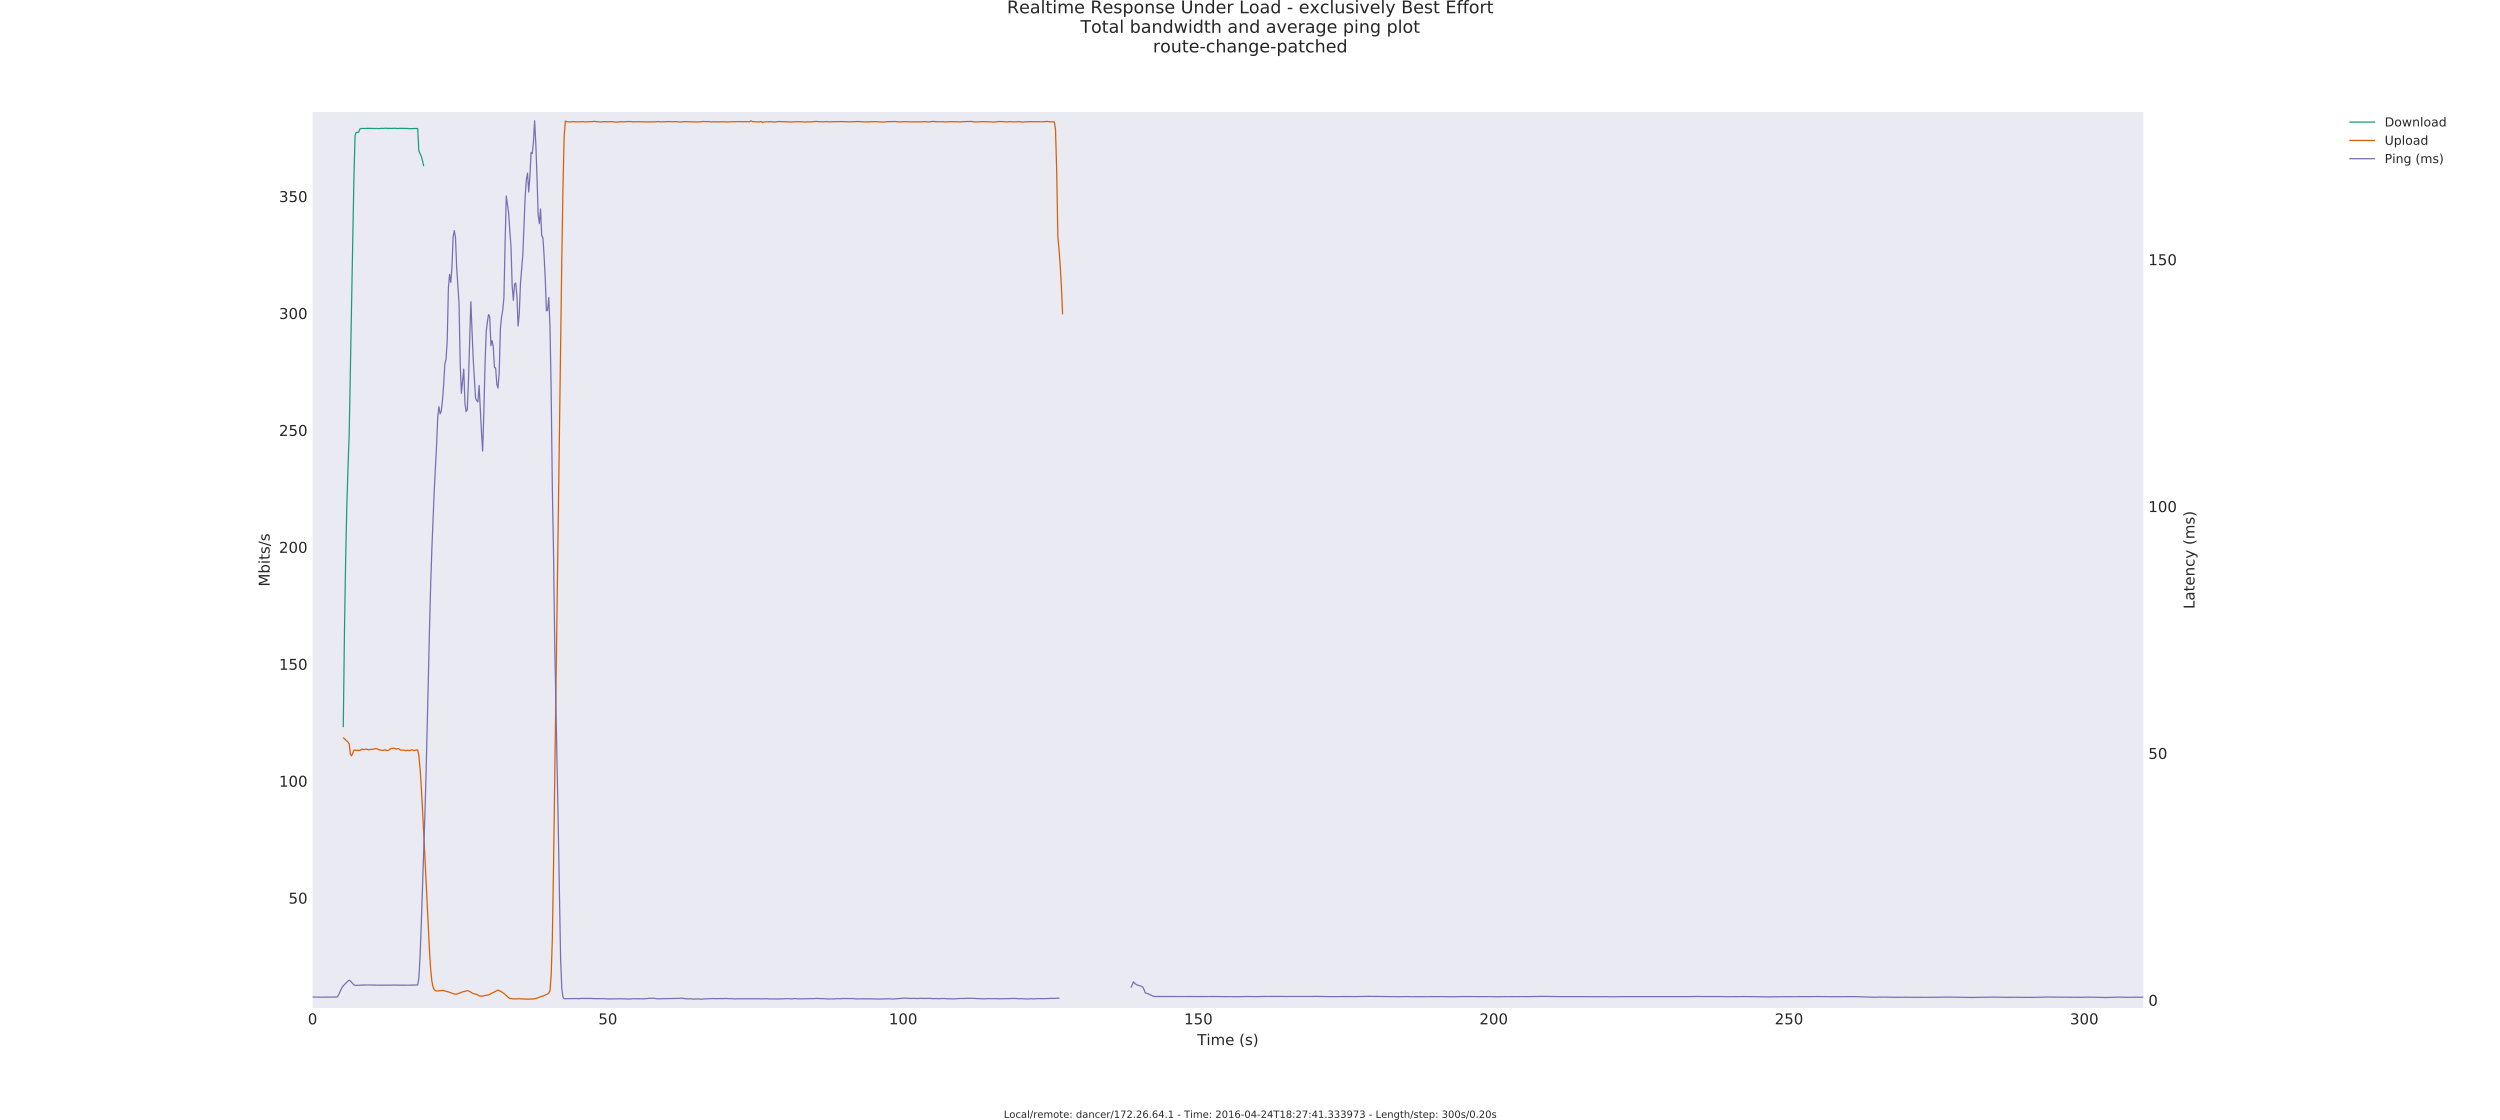 <?xml version="1.0" encoding="utf-8" standalone="no"?>
<!DOCTYPE svg PUBLIC "-//W3C//DTD SVG 1.1//EN"
  "http://www.w3.org/Graphics/SVG/1.1/DTD/svg11.dtd">
<!-- Created with matplotlib (http://matplotlib.org/) -->
<svg height="897pt" version="1.1" viewBox="0 0 2003 897" width="2003pt" xmlns="http://www.w3.org/2000/svg" xmlns:xlink="http://www.w3.org/1999/xlink">
 <defs>
  <style type="text/css">
*{stroke-linecap:butt;stroke-linejoin:round;stroke-miterlimit:100000;}
  </style>
 </defs>
 <g id="figure_1">
  <g id="patch_1">
   <path d="M 0 897.3 
L 2003.4 897.3 
L 2003.4 0 
L 0 0 
z
" style="fill:#ffffff;"/>
  </g>
  <g id="axes_1">
   <g id="patch_2">
    <path d="M 250.425 807.57 
L 1717.237 807.57 
L 1717.237 89.73 
L 250.425 89.73 
z
" style="fill:#eaeaf2;"/>
   </g>
   <g id="matplotlib.axis_1">
    <g id="xtick_1">
     <g id="line2d_1">
      <defs>
       <path d="M 0 0 
L 0 0 
" id="m3c0c23c0f2" style="stroke:#262626;stroke-width:0.5;"/>
      </defs>
      <g>
       <use style="fill:#262626;stroke:#262626;stroke-width:0.5;" x="250.425" xlink:href="#m3c0c23c0f2" y="807.57"/>
      </g>
     </g>
     <g id="line2d_2">
      <g>
       <use style="fill:#262626;stroke:#262626;stroke-width:0.5;" x="250.425" xlink:href="#m3c0c23c0f2" y="89.73"/>
      </g>
     </g>
     <g id="text_1">
      <!-- 0 -->
      <defs>
       <path d="M 31.781 66.406 
Q 24.172 66.406 20.328 58.906 
Q 16.5 51.422 16.5 36.375 
Q 16.5 21.391 20.328 13.891 
Q 24.172 6.391 31.781 6.391 
Q 39.453 6.391 43.281 13.891 
Q 47.125 21.391 47.125 36.375 
Q 47.125 51.422 43.281 58.906 
Q 39.453 66.406 31.781 66.406 
M 31.781 74.219 
Q 44.047 74.219 50.516 64.516 
Q 56.984 54.828 56.984 36.375 
Q 56.984 17.969 50.516 8.266 
Q 44.047 -1.422 31.781 -1.422 
Q 19.531 -1.422 13.062 8.266 
Q 6.594 17.969 6.594 36.375 
Q 6.594 54.828 13.062 64.516 
Q 19.531 74.219 31.781 74.219 
" id="BitstreamVeraSans-Roman-30"/>
      </defs>
      <g style="fill:#262626;" transform="translate(246.607 820.688)scale(0.12 -0.12)">
       <use xlink:href="#BitstreamVeraSans-Roman-30"/>
      </g>
     </g>
    </g>
    <g id="xtick_2">
     <g id="line2d_3">
      <g>
       <use style="fill:#262626;stroke:#262626;stroke-width:0.5;" x="487.008" xlink:href="#m3c0c23c0f2" y="807.57"/>
      </g>
     </g>
     <g id="line2d_4">
      <g>
       <use style="fill:#262626;stroke:#262626;stroke-width:0.5;" x="487.008" xlink:href="#m3c0c23c0f2" y="89.73"/>
      </g>
     </g>
     <g id="text_2">
      <!-- 50 -->
      <defs>
       <path d="M 10.797 72.906 
L 49.516 72.906 
L 49.516 64.594 
L 19.828 64.594 
L 19.828 46.734 
Q 21.969 47.469 24.109 47.828 
Q 26.266 48.188 28.422 48.188 
Q 40.625 48.188 47.75 41.5 
Q 54.891 34.812 54.891 23.391 
Q 54.891 11.625 47.562 5.094 
Q 40.234 -1.422 26.906 -1.422 
Q 22.312 -1.422 17.547 -0.641 
Q 12.797 0.141 7.719 1.703 
L 7.719 11.625 
Q 12.109 9.234 16.797 8.062 
Q 21.484 6.891 26.703 6.891 
Q 35.156 6.891 40.078 11.328 
Q 45.016 15.766 45.016 23.391 
Q 45.016 31 40.078 35.438 
Q 35.156 39.891 26.703 39.891 
Q 22.75 39.891 18.812 39.016 
Q 14.891 38.141 10.797 36.281 
z
" id="BitstreamVeraSans-Roman-35"/>
      </defs>
      <g style="fill:#262626;" transform="translate(479.373 820.688)scale(0.12 -0.12)">
       <use xlink:href="#BitstreamVeraSans-Roman-35"/>
       <use x="63.623" xlink:href="#BitstreamVeraSans-Roman-30"/>
      </g>
     </g>
    </g>
    <g id="xtick_3">
     <g id="line2d_5">
      <g>
       <use style="fill:#262626;stroke:#262626;stroke-width:0.5;" x="723.59" xlink:href="#m3c0c23c0f2" y="807.57"/>
      </g>
     </g>
     <g id="line2d_6">
      <g>
       <use style="fill:#262626;stroke:#262626;stroke-width:0.5;" x="723.59" xlink:href="#m3c0c23c0f2" y="89.73"/>
      </g>
     </g>
     <g id="text_3">
      <!-- 100 -->
      <defs>
       <path d="M 12.406 8.297 
L 28.516 8.297 
L 28.516 63.922 
L 10.984 60.406 
L 10.984 69.391 
L 28.422 72.906 
L 38.281 72.906 
L 38.281 8.297 
L 54.391 8.297 
L 54.391 0 
L 12.406 0 
z
" id="BitstreamVeraSans-Roman-31"/>
      </defs>
      <g style="fill:#262626;" transform="translate(712.138 820.688)scale(0.12 -0.12)">
       <use xlink:href="#BitstreamVeraSans-Roman-31"/>
       <use x="63.623" xlink:href="#BitstreamVeraSans-Roman-30"/>
       <use x="127.246" xlink:href="#BitstreamVeraSans-Roman-30"/>
      </g>
     </g>
    </g>
    <g id="xtick_4">
     <g id="line2d_7">
      <g>
       <use style="fill:#262626;stroke:#262626;stroke-width:0.5;" x="960.173" xlink:href="#m3c0c23c0f2" y="807.57"/>
      </g>
     </g>
     <g id="line2d_8">
      <g>
       <use style="fill:#262626;stroke:#262626;stroke-width:0.5;" x="960.173" xlink:href="#m3c0c23c0f2" y="89.73"/>
      </g>
     </g>
     <g id="text_4">
      <!-- 150 -->
      <g style="fill:#262626;" transform="translate(948.72 820.688)scale(0.12 -0.12)">
       <use xlink:href="#BitstreamVeraSans-Roman-31"/>
       <use x="63.623" xlink:href="#BitstreamVeraSans-Roman-35"/>
       <use x="127.246" xlink:href="#BitstreamVeraSans-Roman-30"/>
      </g>
     </g>
    </g>
    <g id="xtick_5">
     <g id="line2d_9">
      <g>
       <use style="fill:#262626;stroke:#262626;stroke-width:0.5;" x="1196.755" xlink:href="#m3c0c23c0f2" y="807.57"/>
      </g>
     </g>
     <g id="line2d_10">
      <g>
       <use style="fill:#262626;stroke:#262626;stroke-width:0.5;" x="1196.755" xlink:href="#m3c0c23c0f2" y="89.73"/>
      </g>
     </g>
     <g id="text_5">
      <!-- 200 -->
      <defs>
       <path d="M 19.188 8.297 
L 53.609 8.297 
L 53.609 0 
L 7.328 0 
L 7.328 8.297 
Q 12.938 14.109 22.625 23.891 
Q 32.328 33.688 34.812 36.531 
Q 39.547 41.844 41.422 45.531 
Q 43.312 49.219 43.312 52.781 
Q 43.312 58.594 39.234 62.25 
Q 35.156 65.922 28.609 65.922 
Q 23.969 65.922 18.812 64.312 
Q 13.672 62.703 7.812 59.422 
L 7.812 69.391 
Q 13.766 71.781 18.938 73 
Q 24.125 74.219 28.422 74.219 
Q 39.75 74.219 46.484 68.547 
Q 53.219 62.891 53.219 53.422 
Q 53.219 48.922 51.531 44.891 
Q 49.859 40.875 45.406 35.406 
Q 44.188 33.984 37.641 27.219 
Q 31.109 20.453 19.188 8.297 
" id="BitstreamVeraSans-Roman-32"/>
      </defs>
      <g style="fill:#262626;" transform="translate(1185.303 820.688)scale(0.12 -0.12)">
       <use xlink:href="#BitstreamVeraSans-Roman-32"/>
       <use x="63.623" xlink:href="#BitstreamVeraSans-Roman-30"/>
       <use x="127.246" xlink:href="#BitstreamVeraSans-Roman-30"/>
      </g>
     </g>
    </g>
    <g id="xtick_6">
     <g id="line2d_11">
      <g>
       <use style="fill:#262626;stroke:#262626;stroke-width:0.5;" x="1433.338" xlink:href="#m3c0c23c0f2" y="807.57"/>
      </g>
     </g>
     <g id="line2d_12">
      <g>
       <use style="fill:#262626;stroke:#262626;stroke-width:0.5;" x="1433.338" xlink:href="#m3c0c23c0f2" y="89.73"/>
      </g>
     </g>
     <g id="text_6">
      <!-- 250 -->
      <g style="fill:#262626;" transform="translate(1421.885 820.688)scale(0.12 -0.12)">
       <use xlink:href="#BitstreamVeraSans-Roman-32"/>
       <use x="63.623" xlink:href="#BitstreamVeraSans-Roman-35"/>
       <use x="127.246" xlink:href="#BitstreamVeraSans-Roman-30"/>
      </g>
     </g>
    </g>
    <g id="xtick_7">
     <g id="line2d_13">
      <g>
       <use style="fill:#262626;stroke:#262626;stroke-width:0.5;" x="1669.92" xlink:href="#m3c0c23c0f2" y="807.57"/>
      </g>
     </g>
     <g id="line2d_14">
      <g>
       <use style="fill:#262626;stroke:#262626;stroke-width:0.5;" x="1669.92" xlink:href="#m3c0c23c0f2" y="89.73"/>
      </g>
     </g>
     <g id="text_7">
      <!-- 300 -->
      <defs>
       <path d="M 40.578 39.312 
Q 47.656 37.797 51.625 33 
Q 55.609 28.219 55.609 21.188 
Q 55.609 10.406 48.188 4.484 
Q 40.766 -1.422 27.094 -1.422 
Q 22.516 -1.422 17.656 -0.516 
Q 12.797 0.391 7.625 2.203 
L 7.625 11.719 
Q 11.719 9.328 16.594 8.109 
Q 21.484 6.891 26.812 6.891 
Q 36.078 6.891 40.938 10.547 
Q 45.797 14.203 45.797 21.188 
Q 45.797 27.641 41.281 31.266 
Q 36.766 34.906 28.719 34.906 
L 20.219 34.906 
L 20.219 43.016 
L 29.109 43.016 
Q 36.375 43.016 40.234 45.922 
Q 44.094 48.828 44.094 54.297 
Q 44.094 59.906 40.109 62.906 
Q 36.141 65.922 28.719 65.922 
Q 24.656 65.922 20.016 65.031 
Q 15.375 64.156 9.812 62.312 
L 9.812 71.094 
Q 15.438 72.656 20.344 73.438 
Q 25.25 74.219 29.594 74.219 
Q 40.828 74.219 47.359 69.109 
Q 53.906 64.016 53.906 55.328 
Q 53.906 49.266 50.438 45.094 
Q 46.969 40.922 40.578 39.312 
" id="BitstreamVeraSans-Roman-33"/>
      </defs>
      <g style="fill:#262626;" transform="translate(1658.468 820.688)scale(0.12 -0.12)">
       <use xlink:href="#BitstreamVeraSans-Roman-33"/>
       <use x="63.623" xlink:href="#BitstreamVeraSans-Roman-30"/>
       <use x="127.246" xlink:href="#BitstreamVeraSans-Roman-30"/>
      </g>
     </g>
    </g>
    <g id="xtick_8">
     <g id="line2d_15">
      <g>
       <use style="fill:#262626;stroke:#262626;stroke-width:0.5;" x="297.742" xlink:href="#m3c0c23c0f2" y="807.57"/>
      </g>
     </g>
     <g id="line2d_16">
      <g>
       <use style="fill:#262626;stroke:#262626;stroke-width:0.5;" x="297.742" xlink:href="#m3c0c23c0f2" y="89.73"/>
      </g>
     </g>
    </g>
    <g id="xtick_9">
     <g id="line2d_17">
      <g>
       <use style="fill:#262626;stroke:#262626;stroke-width:0.5;" x="345.058" xlink:href="#m3c0c23c0f2" y="807.57"/>
      </g>
     </g>
     <g id="line2d_18">
      <g>
       <use style="fill:#262626;stroke:#262626;stroke-width:0.5;" x="345.058" xlink:href="#m3c0c23c0f2" y="89.73"/>
      </g>
     </g>
    </g>
    <g id="xtick_10">
     <g id="line2d_19">
      <g>
       <use style="fill:#262626;stroke:#262626;stroke-width:0.5;" x="392.375" xlink:href="#m3c0c23c0f2" y="807.57"/>
      </g>
     </g>
     <g id="line2d_20">
      <g>
       <use style="fill:#262626;stroke:#262626;stroke-width:0.5;" x="392.375" xlink:href="#m3c0c23c0f2" y="89.73"/>
      </g>
     </g>
    </g>
    <g id="xtick_11">
     <g id="line2d_21">
      <g>
       <use style="fill:#262626;stroke:#262626;stroke-width:0.5;" x="439.691" xlink:href="#m3c0c23c0f2" y="807.57"/>
      </g>
     </g>
     <g id="line2d_22">
      <g>
       <use style="fill:#262626;stroke:#262626;stroke-width:0.5;" x="439.691" xlink:href="#m3c0c23c0f2" y="89.73"/>
      </g>
     </g>
    </g>
    <g id="xtick_12">
     <g id="line2d_23">
      <g>
       <use style="fill:#262626;stroke:#262626;stroke-width:0.5;" x="534.324" xlink:href="#m3c0c23c0f2" y="807.57"/>
      </g>
     </g>
     <g id="line2d_24">
      <g>
       <use style="fill:#262626;stroke:#262626;stroke-width:0.5;" x="534.324" xlink:href="#m3c0c23c0f2" y="89.73"/>
      </g>
     </g>
    </g>
    <g id="xtick_13">
     <g id="line2d_25">
      <g>
       <use style="fill:#262626;stroke:#262626;stroke-width:0.5;" x="581.641" xlink:href="#m3c0c23c0f2" y="807.57"/>
      </g>
     </g>
     <g id="line2d_26">
      <g>
       <use style="fill:#262626;stroke:#262626;stroke-width:0.5;" x="581.641" xlink:href="#m3c0c23c0f2" y="89.73"/>
      </g>
     </g>
    </g>
    <g id="xtick_14">
     <g id="line2d_27">
      <g>
       <use style="fill:#262626;stroke:#262626;stroke-width:0.5;" x="628.957" xlink:href="#m3c0c23c0f2" y="807.57"/>
      </g>
     </g>
     <g id="line2d_28">
      <g>
       <use style="fill:#262626;stroke:#262626;stroke-width:0.5;" x="628.957" xlink:href="#m3c0c23c0f2" y="89.73"/>
      </g>
     </g>
    </g>
    <g id="xtick_15">
     <g id="line2d_29">
      <g>
       <use style="fill:#262626;stroke:#262626;stroke-width:0.5;" x="676.274" xlink:href="#m3c0c23c0f2" y="807.57"/>
      </g>
     </g>
     <g id="line2d_30">
      <g>
       <use style="fill:#262626;stroke:#262626;stroke-width:0.5;" x="676.274" xlink:href="#m3c0c23c0f2" y="89.73"/>
      </g>
     </g>
    </g>
    <g id="xtick_16">
     <g id="line2d_31">
      <g>
       <use style="fill:#262626;stroke:#262626;stroke-width:0.5;" x="770.907" xlink:href="#m3c0c23c0f2" y="807.57"/>
      </g>
     </g>
     <g id="line2d_32">
      <g>
       <use style="fill:#262626;stroke:#262626;stroke-width:0.5;" x="770.907" xlink:href="#m3c0c23c0f2" y="89.73"/>
      </g>
     </g>
    </g>
    <g id="xtick_17">
     <g id="line2d_33">
      <g>
       <use style="fill:#262626;stroke:#262626;stroke-width:0.5;" x="818.223" xlink:href="#m3c0c23c0f2" y="807.57"/>
      </g>
     </g>
     <g id="line2d_34">
      <g>
       <use style="fill:#262626;stroke:#262626;stroke-width:0.5;" x="818.223" xlink:href="#m3c0c23c0f2" y="89.73"/>
      </g>
     </g>
    </g>
    <g id="xtick_18">
     <g id="line2d_35">
      <g>
       <use style="fill:#262626;stroke:#262626;stroke-width:0.5;" x="865.54" xlink:href="#m3c0c23c0f2" y="807.57"/>
      </g>
     </g>
     <g id="line2d_36">
      <g>
       <use style="fill:#262626;stroke:#262626;stroke-width:0.5;" x="865.54" xlink:href="#m3c0c23c0f2" y="89.73"/>
      </g>
     </g>
    </g>
    <g id="xtick_19">
     <g id="line2d_37">
      <g>
       <use style="fill:#262626;stroke:#262626;stroke-width:0.5;" x="912.856" xlink:href="#m3c0c23c0f2" y="807.57"/>
      </g>
     </g>
     <g id="line2d_38">
      <g>
       <use style="fill:#262626;stroke:#262626;stroke-width:0.5;" x="912.856" xlink:href="#m3c0c23c0f2" y="89.73"/>
      </g>
     </g>
    </g>
    <g id="xtick_20">
     <g id="line2d_39">
      <g>
       <use style="fill:#262626;stroke:#262626;stroke-width:0.5;" x="1007.489" xlink:href="#m3c0c23c0f2" y="807.57"/>
      </g>
     </g>
     <g id="line2d_40">
      <g>
       <use style="fill:#262626;stroke:#262626;stroke-width:0.5;" x="1007.489" xlink:href="#m3c0c23c0f2" y="89.73"/>
      </g>
     </g>
    </g>
    <g id="xtick_21">
     <g id="line2d_41">
      <g>
       <use style="fill:#262626;stroke:#262626;stroke-width:0.5;" x="1054.806" xlink:href="#m3c0c23c0f2" y="807.57"/>
      </g>
     </g>
     <g id="line2d_42">
      <g>
       <use style="fill:#262626;stroke:#262626;stroke-width:0.5;" x="1054.806" xlink:href="#m3c0c23c0f2" y="89.73"/>
      </g>
     </g>
    </g>
    <g id="xtick_22">
     <g id="line2d_43">
      <g>
       <use style="fill:#262626;stroke:#262626;stroke-width:0.5;" x="1102.122" xlink:href="#m3c0c23c0f2" y="807.57"/>
      </g>
     </g>
     <g id="line2d_44">
      <g>
       <use style="fill:#262626;stroke:#262626;stroke-width:0.5;" x="1102.122" xlink:href="#m3c0c23c0f2" y="89.73"/>
      </g>
     </g>
    </g>
    <g id="xtick_23">
     <g id="line2d_45">
      <g>
       <use style="fill:#262626;stroke:#262626;stroke-width:0.5;" x="1149.439" xlink:href="#m3c0c23c0f2" y="807.57"/>
      </g>
     </g>
     <g id="line2d_46">
      <g>
       <use style="fill:#262626;stroke:#262626;stroke-width:0.5;" x="1149.439" xlink:href="#m3c0c23c0f2" y="89.73"/>
      </g>
     </g>
    </g>
    <g id="xtick_24">
     <g id="line2d_47">
      <g>
       <use style="fill:#262626;stroke:#262626;stroke-width:0.5;" x="1244.072" xlink:href="#m3c0c23c0f2" y="807.57"/>
      </g>
     </g>
     <g id="line2d_48">
      <g>
       <use style="fill:#262626;stroke:#262626;stroke-width:0.5;" x="1244.072" xlink:href="#m3c0c23c0f2" y="89.73"/>
      </g>
     </g>
    </g>
    <g id="xtick_25">
     <g id="line2d_49">
      <g>
       <use style="fill:#262626;stroke:#262626;stroke-width:0.5;" x="1291.388" xlink:href="#m3c0c23c0f2" y="807.57"/>
      </g>
     </g>
     <g id="line2d_50">
      <g>
       <use style="fill:#262626;stroke:#262626;stroke-width:0.5;" x="1291.388" xlink:href="#m3c0c23c0f2" y="89.73"/>
      </g>
     </g>
    </g>
    <g id="xtick_26">
     <g id="line2d_51">
      <g>
       <use style="fill:#262626;stroke:#262626;stroke-width:0.5;" x="1338.705" xlink:href="#m3c0c23c0f2" y="807.57"/>
      </g>
     </g>
     <g id="line2d_52">
      <g>
       <use style="fill:#262626;stroke:#262626;stroke-width:0.5;" x="1338.705" xlink:href="#m3c0c23c0f2" y="89.73"/>
      </g>
     </g>
    </g>
    <g id="xtick_27">
     <g id="line2d_53">
      <g>
       <use style="fill:#262626;stroke:#262626;stroke-width:0.5;" x="1386.021" xlink:href="#m3c0c23c0f2" y="807.57"/>
      </g>
     </g>
     <g id="line2d_54">
      <g>
       <use style="fill:#262626;stroke:#262626;stroke-width:0.5;" x="1386.021" xlink:href="#m3c0c23c0f2" y="89.73"/>
      </g>
     </g>
    </g>
    <g id="xtick_28">
     <g id="line2d_55">
      <g>
       <use style="fill:#262626;stroke:#262626;stroke-width:0.5;" x="1480.654" xlink:href="#m3c0c23c0f2" y="807.57"/>
      </g>
     </g>
     <g id="line2d_56">
      <g>
       <use style="fill:#262626;stroke:#262626;stroke-width:0.5;" x="1480.654" xlink:href="#m3c0c23c0f2" y="89.73"/>
      </g>
     </g>
    </g>
    <g id="xtick_29">
     <g id="line2d_57">
      <g>
       <use style="fill:#262626;stroke:#262626;stroke-width:0.5;" x="1527.971" xlink:href="#m3c0c23c0f2" y="807.57"/>
      </g>
     </g>
     <g id="line2d_58">
      <g>
       <use style="fill:#262626;stroke:#262626;stroke-width:0.5;" x="1527.971" xlink:href="#m3c0c23c0f2" y="89.73"/>
      </g>
     </g>
    </g>
    <g id="xtick_30">
     <g id="line2d_59">
      <g>
       <use style="fill:#262626;stroke:#262626;stroke-width:0.5;" x="1575.287" xlink:href="#m3c0c23c0f2" y="807.57"/>
      </g>
     </g>
     <g id="line2d_60">
      <g>
       <use style="fill:#262626;stroke:#262626;stroke-width:0.5;" x="1575.287" xlink:href="#m3c0c23c0f2" y="89.73"/>
      </g>
     </g>
    </g>
    <g id="xtick_31">
     <g id="line2d_61">
      <g>
       <use style="fill:#262626;stroke:#262626;stroke-width:0.5;" x="1622.604" xlink:href="#m3c0c23c0f2" y="807.57"/>
      </g>
     </g>
     <g id="line2d_62">
      <g>
       <use style="fill:#262626;stroke:#262626;stroke-width:0.5;" x="1622.604" xlink:href="#m3c0c23c0f2" y="89.73"/>
      </g>
     </g>
    </g>
    <g id="xtick_32">
     <g id="line2d_63">
      <g>
       <use style="fill:#262626;stroke:#262626;stroke-width:0.5;" x="1717.237" xlink:href="#m3c0c23c0f2" y="807.57"/>
      </g>
     </g>
     <g id="line2d_64">
      <g>
       <use style="fill:#262626;stroke:#262626;stroke-width:0.5;" x="1717.237" xlink:href="#m3c0c23c0f2" y="89.73"/>
      </g>
     </g>
    </g>
    <g id="text_8">
     <!-- Time (s) -->
     <defs>
      <path id="BitstreamVeraSans-Roman-20"/>
      <path d="M 8.016 75.875 
L 15.828 75.875 
Q 23.141 64.359 26.781 53.312 
Q 30.422 42.281 30.422 31.391 
Q 30.422 20.453 26.781 9.375 
Q 23.141 -1.703 15.828 -13.188 
L 8.016 -13.188 
Q 14.5 -2 17.703 9.062 
Q 20.906 20.125 20.906 31.391 
Q 20.906 42.672 17.703 53.656 
Q 14.5 64.656 8.016 75.875 
" id="BitstreamVeraSans-Roman-29"/>
      <path d="M 31 75.875 
Q 24.469 64.656 21.281 53.656 
Q 18.109 42.672 18.109 31.391 
Q 18.109 20.125 21.312 9.062 
Q 24.516 -2 31 -13.188 
L 23.188 -13.188 
Q 15.875 -1.703 12.234 9.375 
Q 8.594 20.453 8.594 31.391 
Q 8.594 42.281 12.203 53.312 
Q 15.828 64.359 23.188 75.875 
z
" id="BitstreamVeraSans-Roman-28"/>
      <path d="M 9.422 54.688 
L 18.406 54.688 
L 18.406 0 
L 9.422 0 
z
M 9.422 75.984 
L 18.406 75.984 
L 18.406 64.594 
L 9.422 64.594 
z
" id="BitstreamVeraSans-Roman-69"/>
      <path d="M 52 44.188 
Q 55.375 50.25 60.062 53.125 
Q 64.75 56 71.094 56 
Q 79.641 56 84.281 50.016 
Q 88.922 44.047 88.922 33.016 
L 88.922 0 
L 79.891 0 
L 79.891 32.719 
Q 79.891 40.578 77.094 44.375 
Q 74.312 48.188 68.609 48.188 
Q 61.625 48.188 57.562 43.547 
Q 53.516 38.922 53.516 30.906 
L 53.516 0 
L 44.484 0 
L 44.484 32.719 
Q 44.484 40.625 41.703 44.406 
Q 38.922 48.188 33.109 48.188 
Q 26.219 48.188 22.156 43.531 
Q 18.109 38.875 18.109 30.906 
L 18.109 0 
L 9.078 0 
L 9.078 54.688 
L 18.109 54.688 
L 18.109 46.188 
Q 21.188 51.219 25.484 53.609 
Q 29.781 56 35.688 56 
Q 41.656 56 45.828 52.969 
Q 50 49.953 52 44.188 
" id="BitstreamVeraSans-Roman-6d"/>
      <path d="M 56.203 29.594 
L 56.203 25.203 
L 14.891 25.203 
Q 15.484 15.922 20.484 11.062 
Q 25.484 6.203 34.422 6.203 
Q 39.594 6.203 44.453 7.469 
Q 49.312 8.734 54.109 11.281 
L 54.109 2.781 
Q 49.266 0.734 44.188 -0.344 
Q 39.109 -1.422 33.891 -1.422 
Q 20.797 -1.422 13.156 6.188 
Q 5.516 13.812 5.516 26.812 
Q 5.516 40.234 12.766 48.109 
Q 20.016 56 32.328 56 
Q 43.359 56 49.781 48.891 
Q 56.203 41.797 56.203 29.594 
M 47.219 32.234 
Q 47.125 39.594 43.094 43.984 
Q 39.062 48.391 32.422 48.391 
Q 24.906 48.391 20.391 44.141 
Q 15.875 39.891 15.188 32.172 
z
" id="BitstreamVeraSans-Roman-65"/>
      <path d="M -0.297 72.906 
L 61.375 72.906 
L 61.375 64.594 
L 35.5 64.594 
L 35.5 0 
L 25.594 0 
L 25.594 64.594 
L -0.297 64.594 
z
" id="BitstreamVeraSans-Roman-54"/>
      <path d="M 44.281 53.078 
L 44.281 44.578 
Q 40.484 46.531 36.375 47.5 
Q 32.281 48.484 27.875 48.484 
Q 21.188 48.484 17.844 46.438 
Q 14.5 44.391 14.5 40.281 
Q 14.5 37.156 16.891 35.375 
Q 19.281 33.594 26.516 31.984 
L 29.594 31.297 
Q 39.156 29.25 43.188 25.516 
Q 47.219 21.781 47.219 15.094 
Q 47.219 7.469 41.188 3.016 
Q 35.156 -1.422 24.609 -1.422 
Q 20.219 -1.422 15.453 -0.562 
Q 10.688 0.297 5.422 2 
L 5.422 11.281 
Q 10.406 8.688 15.234 7.391 
Q 20.062 6.109 24.812 6.109 
Q 31.156 6.109 34.562 8.281 
Q 37.984 10.453 37.984 14.406 
Q 37.984 18.062 35.516 20.016 
Q 33.062 21.969 24.703 23.781 
L 21.578 24.516 
Q 13.234 26.266 9.516 29.906 
Q 5.812 33.547 5.812 39.891 
Q 5.812 47.609 11.281 51.797 
Q 16.75 56 26.812 56 
Q 31.781 56 36.172 55.266 
Q 40.578 54.547 44.281 53.078 
" id="BitstreamVeraSans-Roman-73"/>
     </defs>
     <g style="fill:#262626;" transform="translate(959.252 837.302)scale(0.12 -0.12)">
      <use xlink:href="#BitstreamVeraSans-Roman-54"/>
      <use x="61.037" xlink:href="#BitstreamVeraSans-Roman-69"/>
      <use x="88.82" xlink:href="#BitstreamVeraSans-Roman-6d"/>
      <use x="186.232" xlink:href="#BitstreamVeraSans-Roman-65"/>
      <use x="247.756" xlink:href="#BitstreamVeraSans-Roman-20"/>
      <use x="279.543" xlink:href="#BitstreamVeraSans-Roman-28"/>
      <use x="318.557" xlink:href="#BitstreamVeraSans-Roman-73"/>
      <use x="370.656" xlink:href="#BitstreamVeraSans-Roman-29"/>
     </g>
    </g>
   </g>
   <g id="matplotlib.axis_2">
    <g id="ytick_1">
     <g id="line2d_65">
      <g>
       <use style="fill:#262626;stroke:#262626;stroke-width:0.5;" x="250.425" xlink:href="#m3c0c23c0f2" y="720.685"/>
      </g>
     </g>
     <g id="text_9">
      <!-- 50 -->
      <g style="fill:#262626;" transform="translate(231.155 723.996)scale(0.12 -0.12)">
       <use xlink:href="#BitstreamVeraSans-Roman-35"/>
       <use x="63.623" xlink:href="#BitstreamVeraSans-Roman-30"/>
      </g>
     </g>
    </g>
    <g id="ytick_2">
     <g id="line2d_66">
      <g>
       <use style="fill:#262626;stroke:#262626;stroke-width:0.5;" x="250.425" xlink:href="#m3c0c23c0f2" y="626.999"/>
      </g>
     </g>
     <g id="text_10">
      <!-- 100 -->
      <g style="fill:#262626;" transform="translate(223.52 630.31)scale(0.12 -0.12)">
       <use xlink:href="#BitstreamVeraSans-Roman-31"/>
       <use x="63.623" xlink:href="#BitstreamVeraSans-Roman-30"/>
       <use x="127.246" xlink:href="#BitstreamVeraSans-Roman-30"/>
      </g>
     </g>
    </g>
    <g id="ytick_3">
     <g id="line2d_67">
      <g>
       <use style="fill:#262626;stroke:#262626;stroke-width:0.5;" x="250.425" xlink:href="#m3c0c23c0f2" y="533.313"/>
      </g>
     </g>
     <g id="text_11">
      <!-- 150 -->
      <g style="fill:#262626;" transform="translate(223.52 536.624)scale(0.12 -0.12)">
       <use xlink:href="#BitstreamVeraSans-Roman-31"/>
       <use x="63.623" xlink:href="#BitstreamVeraSans-Roman-35"/>
       <use x="127.246" xlink:href="#BitstreamVeraSans-Roman-30"/>
      </g>
     </g>
    </g>
    <g id="ytick_4">
     <g id="line2d_68">
      <g>
       <use style="fill:#262626;stroke:#262626;stroke-width:0.5;" x="250.425" xlink:href="#m3c0c23c0f2" y="439.626"/>
      </g>
     </g>
     <g id="text_12">
      <!-- 200 -->
      <g style="fill:#262626;" transform="translate(223.52 442.938)scale(0.12 -0.12)">
       <use xlink:href="#BitstreamVeraSans-Roman-32"/>
       <use x="63.623" xlink:href="#BitstreamVeraSans-Roman-30"/>
       <use x="127.246" xlink:href="#BitstreamVeraSans-Roman-30"/>
      </g>
     </g>
    </g>
    <g id="ytick_5">
     <g id="line2d_69">
      <g>
       <use style="fill:#262626;stroke:#262626;stroke-width:0.5;" x="250.425" xlink:href="#m3c0c23c0f2" y="345.94"/>
      </g>
     </g>
     <g id="text_13">
      <!-- 250 -->
      <g style="fill:#262626;" transform="translate(223.52 349.251)scale(0.12 -0.12)">
       <use xlink:href="#BitstreamVeraSans-Roman-32"/>
       <use x="63.623" xlink:href="#BitstreamVeraSans-Roman-35"/>
       <use x="127.246" xlink:href="#BitstreamVeraSans-Roman-30"/>
      </g>
     </g>
    </g>
    <g id="ytick_6">
     <g id="line2d_70">
      <g>
       <use style="fill:#262626;stroke:#262626;stroke-width:0.5;" x="250.425" xlink:href="#m3c0c23c0f2" y="252.254"/>
      </g>
     </g>
     <g id="text_14">
      <!-- 300 -->
      <g style="fill:#262626;" transform="translate(223.52 255.565)scale(0.12 -0.12)">
       <use xlink:href="#BitstreamVeraSans-Roman-33"/>
       <use x="63.623" xlink:href="#BitstreamVeraSans-Roman-30"/>
       <use x="127.246" xlink:href="#BitstreamVeraSans-Roman-30"/>
      </g>
     </g>
    </g>
    <g id="ytick_7">
     <g id="line2d_71">
      <g>
       <use style="fill:#262626;stroke:#262626;stroke-width:0.5;" x="250.425" xlink:href="#m3c0c23c0f2" y="158.568"/>
      </g>
     </g>
     <g id="text_15">
      <!-- 350 -->
      <g style="fill:#262626;" transform="translate(223.52 161.879)scale(0.12 -0.12)">
       <use xlink:href="#BitstreamVeraSans-Roman-33"/>
       <use x="63.623" xlink:href="#BitstreamVeraSans-Roman-35"/>
       <use x="127.246" xlink:href="#BitstreamVeraSans-Roman-30"/>
      </g>
     </g>
    </g>
    <g id="ytick_8">
     <g id="line2d_72">
      <g>
       <use style="fill:#262626;stroke:#262626;stroke-width:0.5;" x="250.425" xlink:href="#m3c0c23c0f2" y="795.634"/>
      </g>
     </g>
    </g>
    <g id="ytick_9">
     <g id="line2d_73">
      <g>
       <use style="fill:#262626;stroke:#262626;stroke-width:0.5;" x="250.425" xlink:href="#m3c0c23c0f2" y="776.897"/>
      </g>
     </g>
    </g>
    <g id="ytick_10">
     <g id="line2d_74">
      <g>
       <use style="fill:#262626;stroke:#262626;stroke-width:0.5;" x="250.425" xlink:href="#m3c0c23c0f2" y="758.16"/>
      </g>
     </g>
    </g>
    <g id="ytick_11">
     <g id="line2d_75">
      <g>
       <use style="fill:#262626;stroke:#262626;stroke-width:0.5;" x="250.425" xlink:href="#m3c0c23c0f2" y="739.422"/>
      </g>
     </g>
    </g>
    <g id="ytick_12">
     <g id="line2d_76">
      <g>
       <use style="fill:#262626;stroke:#262626;stroke-width:0.5;" x="250.425" xlink:href="#m3c0c23c0f2" y="701.948"/>
      </g>
     </g>
    </g>
    <g id="ytick_13">
     <g id="line2d_77">
      <g>
       <use style="fill:#262626;stroke:#262626;stroke-width:0.5;" x="250.425" xlink:href="#m3c0c23c0f2" y="683.211"/>
      </g>
     </g>
    </g>
    <g id="ytick_14">
     <g id="line2d_78">
      <g>
       <use style="fill:#262626;stroke:#262626;stroke-width:0.5;" x="250.425" xlink:href="#m3c0c23c0f2" y="664.473"/>
      </g>
     </g>
    </g>
    <g id="ytick_15">
     <g id="line2d_79">
      <g>
       <use style="fill:#262626;stroke:#262626;stroke-width:0.5;" x="250.425" xlink:href="#m3c0c23c0f2" y="645.736"/>
      </g>
     </g>
    </g>
    <g id="ytick_16">
     <g id="line2d_80">
      <g>
       <use style="fill:#262626;stroke:#262626;stroke-width:0.5;" x="250.425" xlink:href="#m3c0c23c0f2" y="608.262"/>
      </g>
     </g>
    </g>
    <g id="ytick_17">
     <g id="line2d_81">
      <g>
       <use style="fill:#262626;stroke:#262626;stroke-width:0.5;" x="250.425" xlink:href="#m3c0c23c0f2" y="589.524"/>
      </g>
     </g>
    </g>
    <g id="ytick_18">
     <g id="line2d_82">
      <g>
       <use style="fill:#262626;stroke:#262626;stroke-width:0.5;" x="250.425" xlink:href="#m3c0c23c0f2" y="570.787"/>
      </g>
     </g>
    </g>
    <g id="ytick_19">
     <g id="line2d_83">
      <g>
       <use style="fill:#262626;stroke:#262626;stroke-width:0.5;" x="250.425" xlink:href="#m3c0c23c0f2" y="552.05"/>
      </g>
     </g>
    </g>
    <g id="ytick_20">
     <g id="line2d_84">
      <g>
       <use style="fill:#262626;stroke:#262626;stroke-width:0.5;" x="250.425" xlink:href="#m3c0c23c0f2" y="514.575"/>
      </g>
     </g>
    </g>
    <g id="ytick_21">
     <g id="line2d_85">
      <g>
       <use style="fill:#262626;stroke:#262626;stroke-width:0.5;" x="250.425" xlink:href="#m3c0c23c0f2" y="495.838"/>
      </g>
     </g>
    </g>
    <g id="ytick_22">
     <g id="line2d_86">
      <g>
       <use style="fill:#262626;stroke:#262626;stroke-width:0.5;" x="250.425" xlink:href="#m3c0c23c0f2" y="477.101"/>
      </g>
     </g>
    </g>
    <g id="ytick_23">
     <g id="line2d_87">
      <g>
       <use style="fill:#262626;stroke:#262626;stroke-width:0.5;" x="250.425" xlink:href="#m3c0c23c0f2" y="458.364"/>
      </g>
     </g>
    </g>
    <g id="ytick_24">
     <g id="line2d_88">
      <g>
       <use style="fill:#262626;stroke:#262626;stroke-width:0.5;" x="250.425" xlink:href="#m3c0c23c0f2" y="420.889"/>
      </g>
     </g>
    </g>
    <g id="ytick_25">
     <g id="line2d_89">
      <g>
       <use style="fill:#262626;stroke:#262626;stroke-width:0.5;" x="250.425" xlink:href="#m3c0c23c0f2" y="402.152"/>
      </g>
     </g>
    </g>
    <g id="ytick_26">
     <g id="line2d_90">
      <g>
       <use style="fill:#262626;stroke:#262626;stroke-width:0.5;" x="250.425" xlink:href="#m3c0c23c0f2" y="383.415"/>
      </g>
     </g>
    </g>
    <g id="ytick_27">
     <g id="line2d_91">
      <g>
       <use style="fill:#262626;stroke:#262626;stroke-width:0.5;" x="250.425" xlink:href="#m3c0c23c0f2" y="364.677"/>
      </g>
     </g>
    </g>
    <g id="ytick_28">
     <g id="line2d_92">
      <g>
       <use style="fill:#262626;stroke:#262626;stroke-width:0.5;" x="250.425" xlink:href="#m3c0c23c0f2" y="327.203"/>
      </g>
     </g>
    </g>
    <g id="ytick_29">
     <g id="line2d_93">
      <g>
       <use style="fill:#262626;stroke:#262626;stroke-width:0.5;" x="250.425" xlink:href="#m3c0c23c0f2" y="308.466"/>
      </g>
     </g>
    </g>
    <g id="ytick_30">
     <g id="line2d_94">
      <g>
       <use style="fill:#262626;stroke:#262626;stroke-width:0.5;" x="250.425" xlink:href="#m3c0c23c0f2" y="289.728"/>
      </g>
     </g>
    </g>
    <g id="ytick_31">
     <g id="line2d_95">
      <g>
       <use style="fill:#262626;stroke:#262626;stroke-width:0.5;" x="250.425" xlink:href="#m3c0c23c0f2" y="270.991"/>
      </g>
     </g>
    </g>
    <g id="ytick_32">
     <g id="line2d_96">
      <g>
       <use style="fill:#262626;stroke:#262626;stroke-width:0.5;" x="250.425" xlink:href="#m3c0c23c0f2" y="233.517"/>
      </g>
     </g>
    </g>
    <g id="ytick_33">
     <g id="line2d_97">
      <g>
       <use style="fill:#262626;stroke:#262626;stroke-width:0.5;" x="250.425" xlink:href="#m3c0c23c0f2" y="214.779"/>
      </g>
     </g>
    </g>
    <g id="ytick_34">
     <g id="line2d_98">
      <g>
       <use style="fill:#262626;stroke:#262626;stroke-width:0.5;" x="250.425" xlink:href="#m3c0c23c0f2" y="196.042"/>
      </g>
     </g>
    </g>
    <g id="ytick_35">
     <g id="line2d_99">
      <g>
       <use style="fill:#262626;stroke:#262626;stroke-width:0.5;" x="250.425" xlink:href="#m3c0c23c0f2" y="177.305"/>
      </g>
     </g>
    </g>
    <g id="ytick_36">
     <g id="line2d_100">
      <g>
       <use style="fill:#262626;stroke:#262626;stroke-width:0.5;" x="250.425" xlink:href="#m3c0c23c0f2" y="139.83"/>
      </g>
     </g>
    </g>
    <g id="ytick_37">
     <g id="line2d_101">
      <g>
       <use style="fill:#262626;stroke:#262626;stroke-width:0.5;" x="250.425" xlink:href="#m3c0c23c0f2" y="121.093"/>
      </g>
     </g>
    </g>
    <g id="ytick_38">
     <g id="line2d_102">
      <g>
       <use style="fill:#262626;stroke:#262626;stroke-width:0.5;" x="250.425" xlink:href="#m3c0c23c0f2" y="102.356"/>
      </g>
     </g>
    </g>
    <g id="text_16">
     <!-- Mbits/s -->
     <defs>
      <path d="M 18.312 70.219 
L 18.312 54.688 
L 36.812 54.688 
L 36.812 47.703 
L 18.312 47.703 
L 18.312 18.016 
Q 18.312 11.328 20.141 9.422 
Q 21.969 7.516 27.594 7.516 
L 36.812 7.516 
L 36.812 0 
L 27.594 0 
Q 17.188 0 13.234 3.875 
Q 9.281 7.766 9.281 18.016 
L 9.281 47.703 
L 2.688 47.703 
L 2.688 54.688 
L 9.281 54.688 
L 9.281 70.219 
z
" id="BitstreamVeraSans-Roman-74"/>
      <path d="M 9.812 72.906 
L 24.516 72.906 
L 43.109 23.297 
L 61.812 72.906 
L 76.516 72.906 
L 76.516 0 
L 66.891 0 
L 66.891 64.016 
L 48.094 14.016 
L 38.188 14.016 
L 19.391 64.016 
L 19.391 0 
L 9.812 0 
z
" id="BitstreamVeraSans-Roman-4d"/>
      <path d="M 25.391 72.906 
L 33.688 72.906 
L 8.297 -9.281 
L 0 -9.281 
z
" id="BitstreamVeraSans-Roman-2f"/>
      <path d="M 48.688 27.297 
Q 48.688 37.203 44.609 42.844 
Q 40.531 48.484 33.406 48.484 
Q 26.266 48.484 22.188 42.844 
Q 18.109 37.203 18.109 27.297 
Q 18.109 17.391 22.188 11.75 
Q 26.266 6.109 33.406 6.109 
Q 40.531 6.109 44.609 11.75 
Q 48.688 17.391 48.688 27.297 
M 18.109 46.391 
Q 20.953 51.266 25.266 53.625 
Q 29.594 56 35.594 56 
Q 45.562 56 51.781 48.094 
Q 58.016 40.188 58.016 27.297 
Q 58.016 14.406 51.781 6.484 
Q 45.562 -1.422 35.594 -1.422 
Q 29.594 -1.422 25.266 0.953 
Q 20.953 3.328 18.109 8.203 
L 18.109 0 
L 9.078 0 
L 9.078 75.984 
L 18.109 75.984 
z
" id="BitstreamVeraSans-Roman-62"/>
     </defs>
     <g style="fill:#262626;" transform="translate(216.024 469.928)rotate(-90.0)scale(0.12 -0.12)">
      <use xlink:href="#BitstreamVeraSans-Roman-4d"/>
      <use x="86.279" xlink:href="#BitstreamVeraSans-Roman-62"/>
      <use x="149.756" xlink:href="#BitstreamVeraSans-Roman-69"/>
      <use x="177.539" xlink:href="#BitstreamVeraSans-Roman-74"/>
      <use x="216.748" xlink:href="#BitstreamVeraSans-Roman-73"/>
      <use x="268.848" xlink:href="#BitstreamVeraSans-Roman-2f"/>
      <use x="302.539" xlink:href="#BitstreamVeraSans-Roman-73"/>
     </g>
    </g>
   </g>
   <g id="line2d_103">
    <path clip-path="url(#p0b5e48514d)" d="M 275.03 582.245 
L 275.976 506.619 
L 276.922 448.893 
L 277.869 405.7 
L 278.815 374.858 
L 279.761 348.272 
L 283.547 142.586 
L 284.493 108.569 
L 285.439 106.059 
L 286.386 106.092 
L 287.332 105.997 
L 288.278 103.442 
L 289.225 102.914 
L 292.064 102.941 
L 294.903 102.834 
L 304.366 103.005 
L 305.312 102.837 
L 306.258 102.827 
L 307.205 102.931 
L 309.097 102.688 
L 310.044 102.848 
L 314.775 102.841 
L 315.722 102.865 
L 316.668 102.765 
L 318.561 102.957 
L 320.453 102.839 
L 327.078 102.903 
L 328.024 103.143 
L 329.917 103.039 
L 332.756 102.961 
L 334.648 102.993 
L 335.595 120.972 
L 337.487 125.124 
L 338.434 128.48 
L 339.38 132.768 
L 339.38 132.768 
" style="fill:none;stroke:#1b9e77;stroke-linecap:round;"/>
   </g>
   <g id="line2d_104">
    <path clip-path="url(#p0b5e48514d)" d="M 275.03 591.268 
L 275.976 591.687 
L 276.922 592.885 
L 277.869 593.634 
L 278.815 594.561 
L 279.761 595.972 
L 280.708 604.29 
L 281.654 605.623 
L 283.547 601.195 
L 284.493 600.866 
L 285.439 601.274 
L 286.386 601.122 
L 287.332 601.267 
L 288.278 601.246 
L 289.225 600.548 
L 290.171 600.136 
L 291.117 600.549 
L 292.064 600.577 
L 293.01 600.143 
L 293.956 600.274 
L 294.903 600.747 
L 299.634 600.149 
L 300.581 599.784 
L 302.473 600.105 
L 303.419 600.642 
L 305.312 601.032 
L 306.258 601.26 
L 307.205 601.091 
L 308.151 600.758 
L 309.097 600.989 
L 310.044 601.367 
L 310.99 601.11 
L 311.936 600.7 
L 312.883 599.963 
L 313.829 599.587 
L 314.775 599.647 
L 315.722 599.403 
L 317.614 600.186 
L 318.561 599.843 
L 319.507 599.874 
L 320.453 600.711 
L 321.4 601.004 
L 323.292 601.014 
L 324.239 601.154 
L 325.185 601.466 
L 326.131 601.215 
L 327.078 601.085 
L 328.024 601.418 
L 328.97 601.222 
L 329.917 600.733 
L 330.863 601.129 
L 331.809 601.354 
L 333.702 600.877 
L 334.648 600.935 
L 335.595 605.35 
L 336.541 615.285 
L 337.487 629.654 
L 339.38 665.344 
L 342.219 722.972 
L 344.112 761.835 
L 345.058 776.807 
L 346.004 786.052 
L 346.951 790.81 
L 347.897 792.856 
L 348.843 793.654 
L 349.79 793.997 
L 350.736 793.974 
L 353.575 793.572 
L 354.521 793.489 
L 355.468 793.673 
L 357.36 794.231 
L 359.253 794.689 
L 363.985 796.453 
L 364.931 796.558 
L 365.877 796.401 
L 367.77 795.816 
L 370.609 794.67 
L 371.555 794.529 
L 372.502 794.261 
L 373.448 793.878 
L 374.394 793.699 
L 375.341 793.917 
L 377.233 794.904 
L 378.18 795.536 
L 379.126 796.02 
L 380.072 796.312 
L 381.019 796.467 
L 382.911 797.142 
L 383.858 797.869 
L 385.75 798.095 
L 386.697 798.027 
L 388.589 797.64 
L 390.482 797.357 
L 392.375 796.759 
L 393.321 796.011 
L 395.214 795.23 
L 398.999 793.229 
L 401.838 794.598 
L 403.731 795.973 
L 405.623 797.617 
L 407.516 799.304 
L 408.462 800.006 
L 409.408 799.969 
L 410.355 800.228 
L 412.247 800.314 
L 416.033 800.221 
L 422.657 800.532 
L 427.389 800.322 
L 428.335 800.248 
L 429.281 800.031 
L 434.013 798.278 
L 435.906 797.7 
L 438.745 796.316 
L 439.691 795.66 
L 440.637 793.788 
L 441.584 781.769 
L 442.53 752.53 
L 443.476 695.205 
L 450.101 208.476 
L 451.047 150.491 
L 451.993 109.68 
L 452.94 97.048 
L 454.832 97.575 
L 455.779 97.703 
L 456.725 97.63 
L 457.671 97.685 
L 458.618 97.47 
L 460.51 97.565 
L 461.457 97.639 
L 462.403 97.568 
L 464.296 97.633 
L 467.135 97.469 
L 469.027 97.704 
L 469.974 97.697 
L 470.92 97.494 
L 472.813 97.509 
L 474.705 97.445 
L 475.652 97.225 
L 478.491 97.483 
L 479.437 97.516 
L 481.33 97.768 
L 484.169 97.394 
L 485.115 97.614 
L 487.954 97.587 
L 488.9 97.461 
L 491.739 97.598 
L 492.686 97.795 
L 493.632 97.867 
L 494.578 97.707 
L 495.525 97.775 
L 497.417 97.485 
L 499.31 97.627 
L 502.149 97.448 
L 503.095 97.343 
L 504.042 97.419 
L 504.988 97.33 
L 506.88 97.625 
L 512.558 97.54 
L 517.29 97.655 
L 522.968 97.687 
L 524.861 97.635 
L 526.753 97.414 
L 527.7 97.415 
L 528.646 97.608 
L 533.378 97.54 
L 534.324 97.396 
L 540.002 97.549 
L 540.948 97.417 
L 542.841 97.501 
L 543.787 97.688 
L 545.68 97.756 
L 546.626 97.558 
L 547.573 97.64 
L 548.519 97.435 
L 554.197 97.618 
L 555.143 97.573 
L 556.09 97.727 
L 557.036 97.624 
L 557.982 97.784 
L 561.768 97.542 
L 562.714 97.375 
L 563.66 97.338 
L 565.553 97.45 
L 567.446 97.388 
L 568.392 97.416 
L 569.338 97.653 
L 571.231 97.591 
L 575.016 97.598 
L 575.963 97.675 
L 579.748 97.562 
L 581.641 97.715 
L 584.48 97.62 
L 586.372 97.505 
L 592.997 97.467 
L 594.889 97.497 
L 595.836 97.553 
L 596.782 97.408 
L 597.728 97.507 
L 599.621 97.488 
L 600.567 97.598 
L 601.514 96.768 
L 602.46 97.318 
L 603.406 97.508 
L 608.138 97.721 
L 609.084 97.486 
L 610.03 97.368 
L 610.977 98.206 
L 611.923 97.71 
L 612.869 97.605 
L 616.655 97.563 
L 617.601 97.481 
L 620.44 97.772 
L 624.225 97.326 
L 628.011 97.535 
L 632.742 97.674 
L 633.689 97.805 
L 636.528 97.457 
L 637.474 97.597 
L 638.42 97.473 
L 643.152 97.612 
L 645.045 97.757 
L 645.991 97.751 
L 646.937 97.559 
L 648.83 97.665 
L 652.615 97.401 
L 653.562 97.283 
L 655.454 97.385 
L 656.401 97.546 
L 657.347 97.476 
L 659.24 97.564 
L 661.132 97.52 
L 662.079 97.411 
L 663.971 97.61 
L 670.596 97.426 
L 671.542 97.513 
L 673.435 97.382 
L 681.005 97.62 
L 687.63 97.346 
L 688.576 97.529 
L 689.522 97.401 
L 692.361 97.704 
L 695.2 97.666 
L 697.093 97.676 
L 698.039 97.494 
L 699.932 97.506 
L 701.825 97.453 
L 707.503 97.807 
L 712.234 97.413 
L 713.18 97.476 
L 716.966 97.368 
L 717.912 97.415 
L 718.858 97.621 
L 720.751 97.683 
L 721.697 97.693 
L 722.644 97.576 
L 724.536 97.51 
L 725.483 97.413 
L 727.375 97.553 
L 729.268 97.565 
L 730.214 97.65 
L 734 97.607 
L 738.731 97.634 
L 739.678 97.455 
L 741.57 97.462 
L 743.463 97.693 
L 744.409 97.645 
L 745.356 97.475 
L 746.302 97.462 
L 747.248 97.264 
L 748.195 97.291 
L 750.087 97.552 
L 755.765 97.518 
L 756.712 97.711 
L 758.604 97.627 
L 761.443 97.548 
L 762.39 97.457 
L 764.282 97.589 
L 767.121 97.535 
L 768.068 97.711 
L 769.96 97.632 
L 770.907 97.428 
L 771.853 97.508 
L 773.746 97.387 
L 778.477 97.296 
L 780.37 97.713 
L 785.102 97.59 
L 786.048 97.444 
L 794.565 97.655 
L 795.511 97.822 
L 801.189 97.342 
L 802.136 97.458 
L 803.082 97.366 
L 806.867 97.702 
L 808.76 97.419 
L 812.545 97.635 
L 816.33 97.453 
L 819.169 97.785 
L 820.116 97.788 
L 821.062 97.608 
L 822.955 97.652 
L 823.901 97.492 
L 836.203 97.54 
L 838.096 97.348 
L 839.042 97.317 
L 840.935 97.567 
L 842.828 97.635 
L 844.72 97.709 
L 845.667 103.82 
L 846.613 136.587 
L 847.559 189.976 
L 848.506 200.231 
L 849.452 213.04 
L 850.398 229.468 
L 851.345 251.406 
L 851.345 251.406 
" style="fill:none;stroke:#d95f02;stroke-linecap:round;"/>
   </g>
   <g id="patch_3">
    <path d="M 250.425 89.73 
L 1717.237 89.73 
" style="fill:none;"/>
   </g>
   <g id="patch_4">
    <path d="M 1717.237 807.57 
L 1717.237 89.73 
" style="fill:none;"/>
   </g>
   <g id="patch_5">
    <path d="M 250.425 807.57 
L 1717.237 807.57 
" style="fill:none;"/>
   </g>
   <g id="patch_6">
    <path d="M 250.425 807.57 
L 250.425 89.73 
" style="fill:none;"/>
   </g>
   <g id="legend_1">
    <g id="line2d_105">
     <path d="M 1882.585 97.825 
L 1902.577 97.825 
" style="fill:none;stroke:#1b9e77;stroke-linecap:round;"/>
    </g>
    <g id="line2d_106"/>
    <g id="text_17">
     <!-- Download -->
     <defs>
      <path d="M 54.891 33.016 
L 54.891 0 
L 45.906 0 
L 45.906 32.719 
Q 45.906 40.484 42.875 44.328 
Q 39.844 48.188 33.797 48.188 
Q 26.516 48.188 22.312 43.547 
Q 18.109 38.922 18.109 30.906 
L 18.109 0 
L 9.078 0 
L 9.078 54.688 
L 18.109 54.688 
L 18.109 46.188 
Q 21.344 51.125 25.703 53.562 
Q 30.078 56 35.797 56 
Q 45.219 56 50.047 50.172 
Q 54.891 44.344 54.891 33.016 
" id="BitstreamVeraSans-Roman-6e"/>
      <path d="M 30.609 48.391 
Q 23.391 48.391 19.188 42.75 
Q 14.984 37.109 14.984 27.297 
Q 14.984 17.484 19.156 11.844 
Q 23.344 6.203 30.609 6.203 
Q 37.797 6.203 41.984 11.859 
Q 46.188 17.531 46.188 27.297 
Q 46.188 37.016 41.984 42.703 
Q 37.797 48.391 30.609 48.391 
M 30.609 56 
Q 42.328 56 49.016 48.375 
Q 55.719 40.766 55.719 27.297 
Q 55.719 13.875 49.016 6.219 
Q 42.328 -1.422 30.609 -1.422 
Q 18.844 -1.422 12.172 6.219 
Q 5.516 13.875 5.516 27.297 
Q 5.516 40.766 12.172 48.375 
Q 18.844 56 30.609 56 
" id="BitstreamVeraSans-Roman-6f"/>
      <path d="M 9.422 75.984 
L 18.406 75.984 
L 18.406 0 
L 9.422 0 
z
" id="BitstreamVeraSans-Roman-6c"/>
      <path d="M 19.672 64.797 
L 19.672 8.109 
L 31.594 8.109 
Q 46.688 8.109 53.688 14.938 
Q 60.688 21.781 60.688 36.531 
Q 60.688 51.172 53.688 57.984 
Q 46.688 64.797 31.594 64.797 
z
M 9.812 72.906 
L 30.078 72.906 
Q 51.266 72.906 61.172 64.094 
Q 71.094 55.281 71.094 36.531 
Q 71.094 17.672 61.125 8.828 
Q 51.172 0 30.078 0 
L 9.812 0 
z
" id="BitstreamVeraSans-Roman-44"/>
      <path d="M 45.406 46.391 
L 45.406 75.984 
L 54.391 75.984 
L 54.391 0 
L 45.406 0 
L 45.406 8.203 
Q 42.578 3.328 38.25 0.953 
Q 33.938 -1.422 27.875 -1.422 
Q 17.969 -1.422 11.734 6.484 
Q 5.516 14.406 5.516 27.297 
Q 5.516 40.188 11.734 48.094 
Q 17.969 56 27.875 56 
Q 33.938 56 38.25 53.625 
Q 42.578 51.266 45.406 46.391 
M 14.797 27.297 
Q 14.797 17.391 18.875 11.75 
Q 22.953 6.109 30.078 6.109 
Q 37.203 6.109 41.297 11.75 
Q 45.406 17.391 45.406 27.297 
Q 45.406 37.203 41.297 42.844 
Q 37.203 48.484 30.078 48.484 
Q 22.953 48.484 18.875 42.844 
Q 14.797 37.203 14.797 27.297 
" id="BitstreamVeraSans-Roman-64"/>
      <path d="M 4.203 54.688 
L 13.188 54.688 
L 24.422 12.016 
L 35.594 54.688 
L 46.188 54.688 
L 57.422 12.016 
L 68.609 54.688 
L 77.594 54.688 
L 63.281 0 
L 52.688 0 
L 40.922 44.828 
L 29.109 0 
L 18.5 0 
z
" id="BitstreamVeraSans-Roman-77"/>
      <path d="M 34.281 27.484 
Q 23.391 27.484 19.188 25 
Q 14.984 22.516 14.984 16.5 
Q 14.984 11.719 18.141 8.906 
Q 21.297 6.109 26.703 6.109 
Q 34.188 6.109 38.703 11.406 
Q 43.219 16.703 43.219 25.484 
L 43.219 27.484 
z
M 52.203 31.203 
L 52.203 0 
L 43.219 0 
L 43.219 8.297 
Q 40.141 3.328 35.547 0.953 
Q 30.953 -1.422 24.312 -1.422 
Q 15.922 -1.422 10.953 3.297 
Q 6 8.016 6 15.922 
Q 6 25.141 12.172 29.828 
Q 18.359 34.516 30.609 34.516 
L 43.219 34.516 
L 43.219 35.406 
Q 43.219 41.609 39.141 45 
Q 35.062 48.391 27.688 48.391 
Q 23 48.391 18.547 47.266 
Q 14.109 46.141 10.016 43.891 
L 10.016 52.203 
Q 14.938 54.109 19.578 55.047 
Q 24.219 56 28.609 56 
Q 40.484 56 46.344 49.844 
Q 52.203 43.703 52.203 31.203 
" id="BitstreamVeraSans-Roman-61"/>
     </defs>
     <g style="fill:#262626;" transform="translate(1910.573 101.324)scale(0.1 -0.1)">
      <use xlink:href="#BitstreamVeraSans-Roman-44"/>
      <use x="77.002" xlink:href="#BitstreamVeraSans-Roman-6f"/>
      <use x="138.184" xlink:href="#BitstreamVeraSans-Roman-77"/>
      <use x="219.971" xlink:href="#BitstreamVeraSans-Roman-6e"/>
      <use x="283.35" xlink:href="#BitstreamVeraSans-Roman-6c"/>
      <use x="311.133" xlink:href="#BitstreamVeraSans-Roman-6f"/>
      <use x="372.314" xlink:href="#BitstreamVeraSans-Roman-61"/>
      <use x="433.594" xlink:href="#BitstreamVeraSans-Roman-64"/>
     </g>
    </g>
    <g id="line2d_107">
     <path d="M 1882.585 112.497 
L 1902.577 112.497 
" style="fill:none;stroke:#d95f02;stroke-linecap:round;"/>
    </g>
    <g id="line2d_108"/>
    <g id="text_18">
     <!-- Upload -->
     <defs>
      <path d="M 8.688 72.906 
L 18.609 72.906 
L 18.609 28.609 
Q 18.609 16.891 22.844 11.734 
Q 27.094 6.594 36.625 6.594 
Q 46.094 6.594 50.344 11.734 
Q 54.594 16.891 54.594 28.609 
L 54.594 72.906 
L 64.5 72.906 
L 64.5 27.391 
Q 64.5 13.141 57.438 5.859 
Q 50.391 -1.422 36.625 -1.422 
Q 22.797 -1.422 15.734 5.859 
Q 8.688 13.141 8.688 27.391 
z
" id="BitstreamVeraSans-Roman-55"/>
      <path d="M 18.109 8.203 
L 18.109 -20.797 
L 9.078 -20.797 
L 9.078 54.688 
L 18.109 54.688 
L 18.109 46.391 
Q 20.953 51.266 25.266 53.625 
Q 29.594 56 35.594 56 
Q 45.562 56 51.781 48.094 
Q 58.016 40.188 58.016 27.297 
Q 58.016 14.406 51.781 6.484 
Q 45.562 -1.422 35.594 -1.422 
Q 29.594 -1.422 25.266 0.953 
Q 20.953 3.328 18.109 8.203 
M 48.688 27.297 
Q 48.688 37.203 44.609 42.844 
Q 40.531 48.484 33.406 48.484 
Q 26.266 48.484 22.188 42.844 
Q 18.109 37.203 18.109 27.297 
Q 18.109 17.391 22.188 11.75 
Q 26.266 6.109 33.406 6.109 
Q 40.531 6.109 44.609 11.75 
Q 48.688 17.391 48.688 27.297 
" id="BitstreamVeraSans-Roman-70"/>
     </defs>
     <g style="fill:#262626;" transform="translate(1910.573 115.996)scale(0.1 -0.1)">
      <use xlink:href="#BitstreamVeraSans-Roman-55"/>
      <use x="73.193" xlink:href="#BitstreamVeraSans-Roman-70"/>
      <use x="136.67" xlink:href="#BitstreamVeraSans-Roman-6c"/>
      <use x="164.453" xlink:href="#BitstreamVeraSans-Roman-6f"/>
      <use x="225.635" xlink:href="#BitstreamVeraSans-Roman-61"/>
      <use x="286.914" xlink:href="#BitstreamVeraSans-Roman-64"/>
     </g>
    </g>
    <g id="line2d_109">
     <path d="M 1882.585 127.17 
L 1902.577 127.17 
" style="fill:none;stroke:#7570b3;stroke-linecap:round;"/>
    </g>
    <g id="line2d_110"/>
    <g id="text_19">
     <!-- Ping (ms) -->
     <defs>
      <path d="M 19.672 64.797 
L 19.672 37.406 
L 32.078 37.406 
Q 38.969 37.406 42.719 40.969 
Q 46.484 44.531 46.484 51.125 
Q 46.484 57.672 42.719 61.234 
Q 38.969 64.797 32.078 64.797 
z
M 9.812 72.906 
L 32.078 72.906 
Q 44.344 72.906 50.609 67.359 
Q 56.891 61.812 56.891 51.125 
Q 56.891 40.328 50.609 34.812 
Q 44.344 29.297 32.078 29.297 
L 19.672 29.297 
L 19.672 0 
L 9.812 0 
z
" id="BitstreamVeraSans-Roman-50"/>
      <path d="M 45.406 27.984 
Q 45.406 37.75 41.375 43.109 
Q 37.359 48.484 30.078 48.484 
Q 22.859 48.484 18.828 43.109 
Q 14.797 37.75 14.797 27.984 
Q 14.797 18.266 18.828 12.891 
Q 22.859 7.516 30.078 7.516 
Q 37.359 7.516 41.375 12.891 
Q 45.406 18.266 45.406 27.984 
M 54.391 6.781 
Q 54.391 -7.172 48.188 -13.984 
Q 42 -20.797 29.203 -20.797 
Q 24.469 -20.797 20.266 -20.094 
Q 16.062 -19.391 12.109 -17.922 
L 12.109 -9.188 
Q 16.062 -11.328 19.922 -12.344 
Q 23.781 -13.375 27.781 -13.375 
Q 36.625 -13.375 41.016 -8.766 
Q 45.406 -4.156 45.406 5.172 
L 45.406 9.625 
Q 42.625 4.781 38.281 2.391 
Q 33.938 0 27.875 0 
Q 17.828 0 11.672 7.656 
Q 5.516 15.328 5.516 27.984 
Q 5.516 40.672 11.672 48.328 
Q 17.828 56 27.875 56 
Q 33.938 56 38.281 53.609 
Q 42.625 51.219 45.406 46.391 
L 45.406 54.688 
L 54.391 54.688 
z
" id="BitstreamVeraSans-Roman-67"/>
     </defs>
     <g style="fill:#262626;" transform="translate(1910.573 130.668)scale(0.1 -0.1)">
      <use xlink:href="#BitstreamVeraSans-Roman-50"/>
      <use x="60.271" xlink:href="#BitstreamVeraSans-Roman-69"/>
      <use x="88.055" xlink:href="#BitstreamVeraSans-Roman-6e"/>
      <use x="151.434" xlink:href="#BitstreamVeraSans-Roman-67"/>
      <use x="214.91" xlink:href="#BitstreamVeraSans-Roman-20"/>
      <use x="246.697" xlink:href="#BitstreamVeraSans-Roman-28"/>
      <use x="285.711" xlink:href="#BitstreamVeraSans-Roman-6d"/>
      <use x="383.123" xlink:href="#BitstreamVeraSans-Roman-73"/>
      <use x="435.223" xlink:href="#BitstreamVeraSans-Roman-29"/>
     </g>
    </g>
   </g>
  </g>
  <g id="axes_2">
   <g id="matplotlib.axis_3">
    <g id="ytick_39">
     <g id="line2d_111">
      <g>
       <use style="fill:#262626;stroke:#262626;stroke-width:0.5;" x="1717.237" xlink:href="#m3c0c23c0f2" y="802.525"/>
      </g>
     </g>
     <g id="text_20">
      <!-- 0 -->
      <g style="fill:#262626;" transform="translate(1721.237 805.836)scale(0.12 -0.12)">
       <use xlink:href="#BitstreamVeraSans-Roman-30"/>
      </g>
     </g>
    </g>
    <g id="ytick_40">
     <g id="line2d_112">
      <g>
       <use style="fill:#262626;stroke:#262626;stroke-width:0.5;" x="1717.237" xlink:href="#m3c0c23c0f2" y="604.735"/>
      </g>
     </g>
     <g id="text_21">
      <!-- 50 -->
      <g style="fill:#262626;" transform="translate(1721.237 608.046)scale(0.12 -0.12)">
       <use xlink:href="#BitstreamVeraSans-Roman-35"/>
       <use x="63.623" xlink:href="#BitstreamVeraSans-Roman-30"/>
      </g>
     </g>
    </g>
    <g id="ytick_41">
     <g id="line2d_113">
      <g>
       <use style="fill:#262626;stroke:#262626;stroke-width:0.5;" x="1717.237" xlink:href="#m3c0c23c0f2" y="406.945"/>
      </g>
     </g>
     <g id="text_22">
      <!-- 100 -->
      <g style="fill:#262626;" transform="translate(1721.237 410.257)scale(0.12 -0.12)">
       <use xlink:href="#BitstreamVeraSans-Roman-31"/>
       <use x="63.623" xlink:href="#BitstreamVeraSans-Roman-30"/>
       <use x="127.246" xlink:href="#BitstreamVeraSans-Roman-30"/>
      </g>
     </g>
    </g>
    <g id="ytick_42">
     <g id="line2d_114">
      <g>
       <use style="fill:#262626;stroke:#262626;stroke-width:0.5;" x="1717.237" xlink:href="#m3c0c23c0f2" y="209.156"/>
      </g>
     </g>
     <g id="text_23">
      <!-- 150 -->
      <g style="fill:#262626;" transform="translate(1721.237 212.467)scale(0.12 -0.12)">
       <use xlink:href="#BitstreamVeraSans-Roman-31"/>
       <use x="63.623" xlink:href="#BitstreamVeraSans-Roman-35"/>
       <use x="127.246" xlink:href="#BitstreamVeraSans-Roman-30"/>
      </g>
     </g>
    </g>
    <g id="ytick_43">
     <g id="line2d_115">
      <g>
       <use style="fill:#262626;stroke:#262626;stroke-width:0.5;" x="1717.237" xlink:href="#m3c0c23c0f2" y="762.967"/>
      </g>
     </g>
    </g>
    <g id="ytick_44">
     <g id="line2d_116">
      <g>
       <use style="fill:#262626;stroke:#262626;stroke-width:0.5;" x="1717.237" xlink:href="#m3c0c23c0f2" y="723.409"/>
      </g>
     </g>
    </g>
    <g id="ytick_45">
     <g id="line2d_117">
      <g>
       <use style="fill:#262626;stroke:#262626;stroke-width:0.5;" x="1717.237" xlink:href="#m3c0c23c0f2" y="683.851"/>
      </g>
     </g>
    </g>
    <g id="ytick_46">
     <g id="line2d_118">
      <g>
       <use style="fill:#262626;stroke:#262626;stroke-width:0.5;" x="1717.237" xlink:href="#m3c0c23c0f2" y="644.293"/>
      </g>
     </g>
    </g>
    <g id="ytick_47">
     <g id="line2d_119">
      <g>
       <use style="fill:#262626;stroke:#262626;stroke-width:0.5;" x="1717.237" xlink:href="#m3c0c23c0f2" y="565.177"/>
      </g>
     </g>
    </g>
    <g id="ytick_48">
     <g id="line2d_120">
      <g>
       <use style="fill:#262626;stroke:#262626;stroke-width:0.5;" x="1717.237" xlink:href="#m3c0c23c0f2" y="525.619"/>
      </g>
     </g>
    </g>
    <g id="ytick_49">
     <g id="line2d_121">
      <g>
       <use style="fill:#262626;stroke:#262626;stroke-width:0.5;" x="1717.237" xlink:href="#m3c0c23c0f2" y="486.061"/>
      </g>
     </g>
    </g>
    <g id="ytick_50">
     <g id="line2d_122">
      <g>
       <use style="fill:#262626;stroke:#262626;stroke-width:0.5;" x="1717.237" xlink:href="#m3c0c23c0f2" y="446.503"/>
      </g>
     </g>
    </g>
    <g id="ytick_51">
     <g id="line2d_123">
      <g>
       <use style="fill:#262626;stroke:#262626;stroke-width:0.5;" x="1717.237" xlink:href="#m3c0c23c0f2" y="367.387"/>
      </g>
     </g>
    </g>
    <g id="ytick_52">
     <g id="line2d_124">
      <g>
       <use style="fill:#262626;stroke:#262626;stroke-width:0.5;" x="1717.237" xlink:href="#m3c0c23c0f2" y="327.83"/>
      </g>
     </g>
    </g>
    <g id="ytick_53">
     <g id="line2d_125">
      <g>
       <use style="fill:#262626;stroke:#262626;stroke-width:0.5;" x="1717.237" xlink:href="#m3c0c23c0f2" y="288.272"/>
      </g>
     </g>
    </g>
    <g id="ytick_54">
     <g id="line2d_126">
      <g>
       <use style="fill:#262626;stroke:#262626;stroke-width:0.5;" x="1717.237" xlink:href="#m3c0c23c0f2" y="248.714"/>
      </g>
     </g>
    </g>
    <g id="ytick_55">
     <g id="line2d_127">
      <g>
       <use style="fill:#262626;stroke:#262626;stroke-width:0.5;" x="1717.237" xlink:href="#m3c0c23c0f2" y="169.598"/>
      </g>
     </g>
    </g>
    <g id="ytick_56">
     <g id="line2d_128">
      <g>
       <use style="fill:#262626;stroke:#262626;stroke-width:0.5;" x="1717.237" xlink:href="#m3c0c23c0f2" y="130.04"/>
      </g>
     </g>
    </g>
    <g id="ytick_57">
     <g id="line2d_129">
      <g>
       <use style="fill:#262626;stroke:#262626;stroke-width:0.5;" x="1717.237" xlink:href="#m3c0c23c0f2" y="90.482"/>
      </g>
     </g>
    </g>
    <g id="text_24">
     <!-- Latency (ms) -->
     <defs>
      <path d="M 9.812 72.906 
L 19.672 72.906 
L 19.672 8.297 
L 55.172 8.297 
L 55.172 0 
L 9.812 0 
z
" id="BitstreamVeraSans-Roman-4c"/>
      <path d="M 48.781 52.594 
L 48.781 44.188 
Q 44.969 46.297 41.141 47.344 
Q 37.312 48.391 33.406 48.391 
Q 24.656 48.391 19.812 42.844 
Q 14.984 37.312 14.984 27.297 
Q 14.984 17.281 19.812 11.734 
Q 24.656 6.203 33.406 6.203 
Q 37.312 6.203 41.141 7.25 
Q 44.969 8.297 48.781 10.406 
L 48.781 2.094 
Q 45.016 0.344 40.984 -0.531 
Q 36.969 -1.422 32.422 -1.422 
Q 20.062 -1.422 12.781 6.344 
Q 5.516 14.109 5.516 27.297 
Q 5.516 40.672 12.859 48.328 
Q 20.219 56 33.016 56 
Q 37.156 56 41.109 55.141 
Q 45.062 54.297 48.781 52.594 
" id="BitstreamVeraSans-Roman-63"/>
      <path d="M 32.172 -5.078 
Q 28.375 -14.844 24.75 -17.812 
Q 21.141 -20.797 15.094 -20.797 
L 7.906 -20.797 
L 7.906 -13.281 
L 13.188 -13.281 
Q 16.891 -13.281 18.938 -11.516 
Q 21 -9.766 23.484 -3.219 
L 25.094 0.875 
L 2.984 54.688 
L 12.5 54.688 
L 29.594 11.922 
L 46.688 54.688 
L 56.203 54.688 
z
" id="BitstreamVeraSans-Roman-79"/>
     </defs>
     <g style="fill:#262626;" transform="translate(1758.26 487.926)rotate(-90.0)scale(0.12 -0.12)">
      <use xlink:href="#BitstreamVeraSans-Roman-4c"/>
      <use x="55.713" xlink:href="#BitstreamVeraSans-Roman-61"/>
      <use x="116.992" xlink:href="#BitstreamVeraSans-Roman-74"/>
      <use x="156.201" xlink:href="#BitstreamVeraSans-Roman-65"/>
      <use x="217.725" xlink:href="#BitstreamVeraSans-Roman-6e"/>
      <use x="281.104" xlink:href="#BitstreamVeraSans-Roman-63"/>
      <use x="336.084" xlink:href="#BitstreamVeraSans-Roman-79"/>
      <use x="395.264" xlink:href="#BitstreamVeraSans-Roman-20"/>
      <use x="427.051" xlink:href="#BitstreamVeraSans-Roman-28"/>
      <use x="466.064" xlink:href="#BitstreamVeraSans-Roman-6d"/>
      <use x="563.477" xlink:href="#BitstreamVeraSans-Roman-73"/>
      <use x="615.576" xlink:href="#BitstreamVeraSans-Roman-29"/>
     </g>
    </g>
   </g>
   <g id="line2d_130">
    <path clip-path="url(#p0b5e48514d)" d="M 250.425 798.819 
L 257.996 798.919 
L 269.352 798.816 
L 270.298 798.648 
L 271.244 797.127 
L 274.083 791.04 
L 275.03 789.767 
L 278.815 786.047 
L 279.761 785.315 
L 280.708 785.924 
L 283.547 789.122 
L 284.493 789.484 
L 288.278 789.371 
L 290.171 789.197 
L 296.795 789.175 
L 301.527 789.286 
L 303.419 789.301 
L 310.044 789.309 
L 311.936 789.347 
L 313.829 789.26 
L 316.668 789.227 
L 319.507 789.299 
L 328.024 789.351 
L 329.917 789.239 
L 334.648 789.149 
L 335.595 783.486 
L 336.541 766.514 
L 337.487 741.735 
L 340.326 656.054 
L 341.273 623.316 
L 343.165 544.818 
L 344.112 503.853 
L 345.058 468.222 
L 346.004 440.033 
L 347.897 393.343 
L 349.79 356.438 
L 350.736 333.896 
L 351.682 325.825 
L 352.629 331.615 
L 353.575 329.206 
L 354.521 320.559 
L 355.468 308.146 
L 356.414 291.628 
L 357.36 287.765 
L 358.307 272.939 
L 359.253 230.893 
L 360.199 219.863 
L 361.146 226.236 
L 362.092 214.574 
L 363.038 189.653 
L 363.985 184.755 
L 364.931 190.232 
L 365.877 214.089 
L 367.77 242.898 
L 368.716 291.429 
L 369.663 315.126 
L 371.555 295.712 
L 372.502 322.832 
L 373.448 329.788 
L 374.394 328.113 
L 375.341 304.918 
L 377.233 241.752 
L 379.126 287.615 
L 381.019 318.983 
L 381.965 320.945 
L 382.911 322.031 
L 383.858 308.85 
L 385.75 346.027 
L 386.697 361.381 
L 387.643 330.726 
L 388.589 292.604 
L 389.536 265.938 
L 390.482 257.87 
L 391.428 252.022 
L 392.375 253.913 
L 393.321 276.962 
L 394.267 272.929 
L 395.214 277.943 
L 396.16 294.445 
L 397.106 294.862 
L 398.053 308.042 
L 398.999 310.941 
L 399.945 298.837 
L 400.892 263.814 
L 401.838 253.946 
L 402.784 248.511 
L 403.731 238.541 
L 404.677 195.142 
L 405.623 157.022 
L 407.516 170.651 
L 408.462 185.082 
L 409.408 197.397 
L 410.355 229.297 
L 411.301 240.633 
L 412.247 227.783 
L 413.194 226.787 
L 414.14 236.84 
L 415.086 261.203 
L 416.033 251.675 
L 416.979 227.303 
L 418.872 204.439 
L 420.764 157.69 
L 421.711 143.715 
L 422.657 138.694 
L 423.603 153.796 
L 424.55 141.599 
L 425.496 122.146 
L 426.442 122.972 
L 427.389 113.765 
L 428.335 96.768 
L 429.281 114.864 
L 430.228 141.261 
L 431.174 172.077 
L 432.12 179.143 
L 433.067 167.435 
L 434.013 188.69 
L 434.959 190.364 
L 435.906 204.444 
L 436.852 223.322 
L 437.798 249.075 
L 438.745 248.554 
L 439.691 238.381 
L 440.637 261.282 
L 441.584 312.634 
L 442.53 390.974 
L 443.476 442.7 
L 444.423 514.757 
L 447.262 661.455 
L 449.154 768.223 
L 450.101 791.82 
L 451.047 798.985 
L 451.993 800.163 
L 460.51 800.058 
L 462.403 800.084 
L 464.296 800.135 
L 465.242 799.941 
L 466.188 799.873 
L 468.081 799.961 
L 473.759 799.945 
L 475.652 800.117 
L 483.222 800.109 
L 486.061 800.312 
L 488.9 800.329 
L 491.739 800.301 
L 496.471 800.212 
L 504.988 800.439 
L 506.88 800.174 
L 516.344 800.265 
L 518.236 800.022 
L 521.075 799.826 
L 522.968 799.811 
L 523.914 799.791 
L 526.753 800.267 
L 544.734 799.86 
L 545.68 799.732 
L 546.626 799.749 
L 548.519 800.13 
L 551.358 800.276 
L 553.251 800.206 
L 555.143 800.476 
L 557.982 800.388 
L 559.875 800.348 
L 561.768 800.532 
L 564.607 800.302 
L 566.499 800.251 
L 571.231 800.02 
L 573.124 800.182 
L 575.016 800.098 
L 580.694 800.03 
L 581.641 799.944 
L 583.533 800.114 
L 585.426 800.16 
L 587.319 800.186 
L 588.265 800.339 
L 589.211 800.363 
L 590.158 800.217 
L 609.084 800.204 
L 610.03 800.324 
L 614.762 800.113 
L 615.708 800.315 
L 617.601 800.357 
L 620.44 800.316 
L 622.333 800.432 
L 626.118 800.276 
L 628.011 800.295 
L 628.957 800.139 
L 631.796 800.133 
L 633.689 800.297 
L 634.635 800.304 
L 636.528 800.015 
L 637.474 800.043 
L 639.367 800.297 
L 651.669 800.101 
L 654.508 799.92 
L 657.347 800.073 
L 660.186 800.132 
L 663.025 800.359 
L 668.703 800.332 
L 670.596 800.094 
L 672.488 800.161 
L 673.435 800.223 
L 675.327 799.985 
L 679.113 800.064 
L 681.005 800.095 
L 682.898 800 
L 685.737 800.307 
L 689.522 800.284 
L 694.254 800.282 
L 696.147 800.248 
L 704.664 800.459 
L 708.449 800.313 
L 713.18 800.232 
L 715.073 800.422 
L 724.536 799.715 
L 727.375 799.812 
L 729.268 799.986 
L 732.107 799.87 
L 734 799.977 
L 735.892 800.002 
L 737.785 799.829 
L 739.678 799.941 
L 741.57 799.956 
L 743.463 799.847 
L 745.356 799.891 
L 747.248 800.143 
L 750.087 800.056 
L 751.98 800.206 
L 754.819 799.99 
L 756.712 799.988 
L 758.604 800.198 
L 760.497 800.223 
L 761.443 800.2 
L 763.336 800.371 
L 769.014 799.977 
L 773.746 799.957 
L 774.692 799.823 
L 778.477 799.86 
L 780.37 799.87 
L 782.263 800.048 
L 786.048 800.175 
L 787.941 800.271 
L 792.672 800.046 
L 793.619 800.135 
L 798.35 800.116 
L 800.243 800.225 
L 808.76 800.093 
L 811.599 799.902 
L 813.492 799.949 
L 816.33 800.237 
L 818.223 800.096 
L 822.955 800.409 
L 825.794 800.209 
L 828.633 800.303 
L 831.472 800.065 
L 837.15 800.137 
L 841.881 799.887 
L 844.72 799.93 
L 847.559 799.711 
L 848.506 799.781 
M 906.232 790.924 
L 907.178 788.942 
L 908.125 786.631 
L 909.071 787.709 
L 910.017 788.543 
L 910.964 789.117 
L 913.803 789.951 
L 914.749 790.399 
L 915.695 790.991 
L 916.642 792.94 
L 917.588 795.503 
L 919.48 796.1 
L 922.319 797.385 
L 923.266 797.89 
L 924.212 798.206 
L 925.158 798.394 
L 930.836 798.392 
L 947.87 798.43 
L 953.548 798.393 
L 956.387 798.437 
L 959.226 798.471 
L 972.475 798.399 
L 980.992 798.505 
L 993.294 798.566 
L 998.026 798.402 
L 1001.811 798.446 
L 1007.489 798.498 
L 1012.221 798.338 
L 1015.06 798.363 
L 1018.845 798.361 
L 1021.684 798.356 
L 1024.523 798.334 
L 1029.255 798.376 
L 1051.02 798.365 
L 1054.806 798.285 
L 1063.323 798.469 
L 1067.108 798.508 
L 1082.249 798.423 
L 1085.088 798.489 
L 1096.444 798.273 
L 1098.337 798.318 
L 1100.23 798.308 
L 1105.908 798.376 
L 1107.8 798.381 
L 1109.693 798.445 
L 1120.103 798.566 
L 1127.673 798.454 
L 1130.512 798.584 
L 1156.063 798.476 
L 1162.687 798.611 
L 1172.151 798.435 
L 1193.916 798.533 
L 1195.809 798.518 
L 1198.648 798.6 
L 1206.219 798.509 
L 1208.111 798.533 
L 1211.897 798.494 
L 1214.736 798.53 
L 1219.467 798.469 
L 1224.199 798.505 
L 1226.091 798.473 
L 1228.93 798.396 
L 1233.662 798.336 
L 1234.608 798.282 
L 1237.447 798.363 
L 1240.286 798.35 
L 1250.696 798.511 
L 1270.569 798.52 
L 1272.462 798.562 
L 1276.247 798.544 
L 1284.764 798.546 
L 1286.657 798.495 
L 1291.388 798.634 
L 1301.798 798.486 
L 1304.637 798.511 
L 1318.832 798.492 
L 1331.134 798.517 
L 1333.027 798.511 
L 1336.812 798.488 
L 1351.953 798.512 
L 1359.524 798.353 
L 1366.148 798.463 
L 1369.934 798.427 
L 1379.397 798.464 
L 1383.182 798.559 
L 1397.377 798.454 
L 1404.002 798.513 
L 1418.197 798.737 
L 1421.982 798.625 
L 1424.821 798.6 
L 1429.553 798.559 
L 1447.533 798.499 
L 1457.942 798.455 
L 1466.459 798.558 
L 1470.245 798.546 
L 1474.976 798.55 
L 1479.708 798.504 
L 1487.279 798.514 
L 1502.42 799.004 
L 1504.313 798.907 
L 1508.098 798.861 
L 1509.991 798.839 
L 1513.776 798.953 
L 1517.561 799.018 
L 1519.454 799.049 
L 1523.239 799.021 
L 1527.971 798.981 
L 1531.756 799.024 
L 1541.219 799.061 
L 1545.005 799.059 
L 1549.736 799.01 
L 1561.092 798.852 
L 1580.019 799.161 
L 1587.59 799.022 
L 1594.214 798.929 
L 1597.053 798.866 
L 1603.677 798.962 
L 1605.57 799.043 
L 1614.087 799.004 
L 1624.497 799.117 
L 1631.121 799.058 
L 1639.638 798.829 
L 1642.477 798.844 
L 1663.296 799.032 
L 1667.081 799.04 
L 1672.759 798.918 
L 1678.437 798.972 
L 1686.954 799.212 
L 1689.793 799.123 
L 1697.364 798.887 
L 1703.988 799.027 
L 1717.237 798.955 
L 1717.237 798.955 
" style="fill:none;stroke:#7570b3;stroke-linecap:round;"/>
   </g>
  </g>
  <g id="text_25">
   <!-- Realtime Response Under Load - exclusively Best Effort -->
   <defs>
    <path d="M 37.109 75.984 
L 37.109 68.5 
L 28.516 68.5 
Q 23.688 68.5 21.797 66.547 
Q 19.922 64.594 19.922 59.516 
L 19.922 54.688 
L 34.719 54.688 
L 34.719 47.703 
L 19.922 47.703 
L 19.922 0 
L 10.891 0 
L 10.891 47.703 
L 2.297 47.703 
L 2.297 54.688 
L 10.891 54.688 
L 10.891 58.5 
Q 10.891 67.625 15.141 71.797 
Q 19.391 75.984 28.609 75.984 
z
" id="BitstreamVeraSans-Roman-66"/>
    <path d="M 9.812 72.906 
L 55.906 72.906 
L 55.906 64.594 
L 19.672 64.594 
L 19.672 43.016 
L 54.391 43.016 
L 54.391 34.719 
L 19.672 34.719 
L 19.672 8.297 
L 56.781 8.297 
L 56.781 0 
L 9.812 0 
z
" id="BitstreamVeraSans-Roman-45"/>
    <path d="M 44.391 34.188 
Q 47.562 33.109 50.562 29.594 
Q 53.562 26.078 56.594 19.922 
L 66.609 0 
L 56 0 
L 46.688 18.703 
Q 43.062 26.031 39.672 28.422 
Q 36.281 30.812 30.422 30.812 
L 19.672 30.812 
L 19.672 0 
L 9.812 0 
L 9.812 72.906 
L 32.078 72.906 
Q 44.578 72.906 50.734 67.672 
Q 56.891 62.453 56.891 51.906 
Q 56.891 45.016 53.688 40.469 
Q 50.484 35.938 44.391 34.188 
M 19.672 64.797 
L 19.672 38.922 
L 32.078 38.922 
Q 39.203 38.922 42.844 42.219 
Q 46.484 45.516 46.484 51.906 
Q 46.484 58.297 42.844 61.547 
Q 39.203 64.797 32.078 64.797 
z
" id="BitstreamVeraSans-Roman-52"/>
    <path d="M 4.891 31.391 
L 31.203 31.391 
L 31.203 23.391 
L 4.891 23.391 
z
" id="BitstreamVeraSans-Roman-2d"/>
    <path d="M 54.891 54.688 
L 35.109 28.078 
L 55.906 0 
L 45.312 0 
L 29.391 21.484 
L 13.484 0 
L 2.875 0 
L 24.125 28.609 
L 4.688 54.688 
L 15.281 54.688 
L 29.781 35.203 
L 44.281 54.688 
z
" id="BitstreamVeraSans-Roman-78"/>
    <path d="M 2.984 54.688 
L 12.5 54.688 
L 29.594 8.797 
L 46.688 54.688 
L 56.203 54.688 
L 35.688 0 
L 23.484 0 
z
" id="BitstreamVeraSans-Roman-76"/>
    <path d="M 8.5 21.578 
L 8.5 54.688 
L 17.484 54.688 
L 17.484 21.922 
Q 17.484 14.156 20.5 10.266 
Q 23.531 6.391 29.594 6.391 
Q 36.859 6.391 41.078 11.031 
Q 45.312 15.672 45.312 23.688 
L 45.312 54.688 
L 54.297 54.688 
L 54.297 0 
L 45.312 0 
L 45.312 8.406 
Q 42.047 3.422 37.719 1 
Q 33.406 -1.422 27.688 -1.422 
Q 18.266 -1.422 13.375 4.438 
Q 8.5 10.297 8.5 21.578 
" id="BitstreamVeraSans-Roman-75"/>
    <path d="M 41.109 46.297 
Q 39.594 47.172 37.812 47.578 
Q 36.031 48 33.891 48 
Q 26.266 48 22.188 43.047 
Q 18.109 38.094 18.109 28.812 
L 18.109 0 
L 9.078 0 
L 9.078 54.688 
L 18.109 54.688 
L 18.109 46.188 
Q 20.953 51.172 25.484 53.578 
Q 30.031 56 36.531 56 
Q 37.453 56 38.578 55.875 
Q 39.703 55.766 41.062 55.516 
z
" id="BitstreamVeraSans-Roman-72"/>
    <path d="M 19.672 34.812 
L 19.672 8.109 
L 35.5 8.109 
Q 43.453 8.109 47.281 11.406 
Q 51.125 14.703 51.125 21.484 
Q 51.125 28.328 47.281 31.562 
Q 43.453 34.812 35.5 34.812 
z
M 19.672 64.797 
L 19.672 42.828 
L 34.281 42.828 
Q 41.5 42.828 45.031 45.531 
Q 48.578 48.25 48.578 53.812 
Q 48.578 59.328 45.031 62.062 
Q 41.5 64.797 34.281 64.797 
z
M 9.812 72.906 
L 35.016 72.906 
Q 46.297 72.906 52.391 68.219 
Q 58.5 63.531 58.5 54.891 
Q 58.5 48.188 55.375 44.234 
Q 52.25 40.281 46.188 39.312 
Q 53.469 37.75 57.5 32.781 
Q 61.531 27.828 61.531 20.406 
Q 61.531 10.641 54.891 5.312 
Q 48.25 0 35.984 0 
L 9.812 0 
z
" id="BitstreamVeraSans-Roman-42"/>
   </defs>
   <g style="fill:#262626;" transform="translate(806.787 10.638)scale(0.14 -0.14)">
    <use xlink:href="#BitstreamVeraSans-Roman-52"/>
    <use x="69.42" xlink:href="#BitstreamVeraSans-Roman-65"/>
    <use x="130.943" xlink:href="#BitstreamVeraSans-Roman-61"/>
    <use x="192.223" xlink:href="#BitstreamVeraSans-Roman-6c"/>
    <use x="220.006" xlink:href="#BitstreamVeraSans-Roman-74"/>
    <use x="259.215" xlink:href="#BitstreamVeraSans-Roman-69"/>
    <use x="286.998" xlink:href="#BitstreamVeraSans-Roman-6d"/>
    <use x="384.41" xlink:href="#BitstreamVeraSans-Roman-65"/>
    <use x="445.934" xlink:href="#BitstreamVeraSans-Roman-20"/>
    <use x="477.721" xlink:href="#BitstreamVeraSans-Roman-52"/>
    <use x="547.141" xlink:href="#BitstreamVeraSans-Roman-65"/>
    <use x="608.664" xlink:href="#BitstreamVeraSans-Roman-73"/>
    <use x="660.764" xlink:href="#BitstreamVeraSans-Roman-70"/>
    <use x="724.24" xlink:href="#BitstreamVeraSans-Roman-6f"/>
    <use x="785.422" xlink:href="#BitstreamVeraSans-Roman-6e"/>
    <use x="848.801" xlink:href="#BitstreamVeraSans-Roman-73"/>
    <use x="900.9" xlink:href="#BitstreamVeraSans-Roman-65"/>
    <use x="962.424" xlink:href="#BitstreamVeraSans-Roman-20"/>
    <use x="994.211" xlink:href="#BitstreamVeraSans-Roman-55"/>
    <use x="1067.404" xlink:href="#BitstreamVeraSans-Roman-6e"/>
    <use x="1130.783" xlink:href="#BitstreamVeraSans-Roman-64"/>
    <use x="1194.26" xlink:href="#BitstreamVeraSans-Roman-65"/>
    <use x="1255.783" xlink:href="#BitstreamVeraSans-Roman-72"/>
    <use x="1296.896" xlink:href="#BitstreamVeraSans-Roman-20"/>
    <use x="1328.684" xlink:href="#BitstreamVeraSans-Roman-4c"/>
    <use x="1384.381" xlink:href="#BitstreamVeraSans-Roman-6f"/>
    <use x="1445.562" xlink:href="#BitstreamVeraSans-Roman-61"/>
    <use x="1506.842" xlink:href="#BitstreamVeraSans-Roman-64"/>
    <use x="1570.318" xlink:href="#BitstreamVeraSans-Roman-20"/>
    <use x="1602.105" xlink:href="#BitstreamVeraSans-Roman-2d"/>
    <use x="1638.189" xlink:href="#BitstreamVeraSans-Roman-20"/>
    <use x="1669.977" xlink:href="#BitstreamVeraSans-Roman-65"/>
    <use x="1731.484" xlink:href="#BitstreamVeraSans-Roman-78"/>
    <use x="1790.648" xlink:href="#BitstreamVeraSans-Roman-63"/>
    <use x="1845.629" xlink:href="#BitstreamVeraSans-Roman-6c"/>
    <use x="1873.412" xlink:href="#BitstreamVeraSans-Roman-75"/>
    <use x="1936.791" xlink:href="#BitstreamVeraSans-Roman-73"/>
    <use x="1988.891" xlink:href="#BitstreamVeraSans-Roman-69"/>
    <use x="2016.674" xlink:href="#BitstreamVeraSans-Roman-76"/>
    <use x="2075.854" xlink:href="#BitstreamVeraSans-Roman-65"/>
    <use x="2137.377" xlink:href="#BitstreamVeraSans-Roman-6c"/>
    <use x="2165.16" xlink:href="#BitstreamVeraSans-Roman-79"/>
    <use x="2224.34" xlink:href="#BitstreamVeraSans-Roman-20"/>
    <use x="2256.127" xlink:href="#BitstreamVeraSans-Roman-42"/>
    <use x="2324.73" xlink:href="#BitstreamVeraSans-Roman-65"/>
    <use x="2386.254" xlink:href="#BitstreamVeraSans-Roman-73"/>
    <use x="2438.354" xlink:href="#BitstreamVeraSans-Roman-74"/>
    <use x="2477.562" xlink:href="#BitstreamVeraSans-Roman-20"/>
    <use x="2509.35" xlink:href="#BitstreamVeraSans-Roman-45"/>
    <use x="2572.533" xlink:href="#BitstreamVeraSans-Roman-66"/>
    <use x="2607.738" xlink:href="#BitstreamVeraSans-Roman-66"/>
    <use x="2642.943" xlink:href="#BitstreamVeraSans-Roman-6f"/>
    <use x="2704.125" xlink:href="#BitstreamVeraSans-Roman-72"/>
    <use x="2745.238" xlink:href="#BitstreamVeraSans-Roman-74"/>
   </g>
   <!-- Total bandwidth and average ping plot -->
   <defs>
    <path d="M 54.891 33.016 
L 54.891 0 
L 45.906 0 
L 45.906 32.719 
Q 45.906 40.484 42.875 44.328 
Q 39.844 48.188 33.797 48.188 
Q 26.516 48.188 22.312 43.547 
Q 18.109 38.922 18.109 30.906 
L 18.109 0 
L 9.078 0 
L 9.078 75.984 
L 18.109 75.984 
L 18.109 46.188 
Q 21.344 51.125 25.703 53.562 
Q 30.078 56 35.797 56 
Q 45.219 56 50.047 50.172 
Q 54.891 44.344 54.891 33.016 
" id="BitstreamVeraSans-Roman-68"/>
   </defs>
   <g style="fill:#262626;" transform="translate(865.638 26.315)scale(0.14 -0.14)">
    <use xlink:href="#BitstreamVeraSans-Roman-54"/>
    <use x="60.818" xlink:href="#BitstreamVeraSans-Roman-6f"/>
    <use x="122.0" xlink:href="#BitstreamVeraSans-Roman-74"/>
    <use x="161.209" xlink:href="#BitstreamVeraSans-Roman-61"/>
    <use x="222.488" xlink:href="#BitstreamVeraSans-Roman-6c"/>
    <use x="250.271" xlink:href="#BitstreamVeraSans-Roman-20"/>
    <use x="282.059" xlink:href="#BitstreamVeraSans-Roman-62"/>
    <use x="345.535" xlink:href="#BitstreamVeraSans-Roman-61"/>
    <use x="406.814" xlink:href="#BitstreamVeraSans-Roman-6e"/>
    <use x="470.193" xlink:href="#BitstreamVeraSans-Roman-64"/>
    <use x="533.67" xlink:href="#BitstreamVeraSans-Roman-77"/>
    <use x="615.457" xlink:href="#BitstreamVeraSans-Roman-69"/>
    <use x="643.24" xlink:href="#BitstreamVeraSans-Roman-64"/>
    <use x="706.717" xlink:href="#BitstreamVeraSans-Roman-74"/>
    <use x="745.926" xlink:href="#BitstreamVeraSans-Roman-68"/>
    <use x="809.305" xlink:href="#BitstreamVeraSans-Roman-20"/>
    <use x="841.092" xlink:href="#BitstreamVeraSans-Roman-61"/>
    <use x="902.371" xlink:href="#BitstreamVeraSans-Roman-6e"/>
    <use x="965.75" xlink:href="#BitstreamVeraSans-Roman-64"/>
    <use x="1029.227" xlink:href="#BitstreamVeraSans-Roman-20"/>
    <use x="1061.014" xlink:href="#BitstreamVeraSans-Roman-61"/>
    <use x="1122.293" xlink:href="#BitstreamVeraSans-Roman-76"/>
    <use x="1181.473" xlink:href="#BitstreamVeraSans-Roman-65"/>
    <use x="1242.996" xlink:href="#BitstreamVeraSans-Roman-72"/>
    <use x="1284.109" xlink:href="#BitstreamVeraSans-Roman-61"/>
    <use x="1345.389" xlink:href="#BitstreamVeraSans-Roman-67"/>
    <use x="1408.865" xlink:href="#BitstreamVeraSans-Roman-65"/>
    <use x="1470.389" xlink:href="#BitstreamVeraSans-Roman-20"/>
    <use x="1502.176" xlink:href="#BitstreamVeraSans-Roman-70"/>
    <use x="1565.652" xlink:href="#BitstreamVeraSans-Roman-69"/>
    <use x="1593.436" xlink:href="#BitstreamVeraSans-Roman-6e"/>
    <use x="1656.814" xlink:href="#BitstreamVeraSans-Roman-67"/>
    <use x="1720.291" xlink:href="#BitstreamVeraSans-Roman-20"/>
    <use x="1752.078" xlink:href="#BitstreamVeraSans-Roman-70"/>
    <use x="1815.555" xlink:href="#BitstreamVeraSans-Roman-6c"/>
    <use x="1843.338" xlink:href="#BitstreamVeraSans-Roman-6f"/>
    <use x="1904.52" xlink:href="#BitstreamVeraSans-Roman-74"/>
   </g>
   <!-- route-change-patched -->
   <g style="fill:#262626;" transform="translate(923.727 41.992)scale(0.14 -0.14)">
    <use xlink:href="#BitstreamVeraSans-Roman-72"/>
    <use x="41.082" xlink:href="#BitstreamVeraSans-Roman-6f"/>
    <use x="102.264" xlink:href="#BitstreamVeraSans-Roman-75"/>
    <use x="165.643" xlink:href="#BitstreamVeraSans-Roman-74"/>
    <use x="204.852" xlink:href="#BitstreamVeraSans-Roman-65"/>
    <use x="266.375" xlink:href="#BitstreamVeraSans-Roman-2d"/>
    <use x="302.459" xlink:href="#BitstreamVeraSans-Roman-63"/>
    <use x="357.439" xlink:href="#BitstreamVeraSans-Roman-68"/>
    <use x="420.818" xlink:href="#BitstreamVeraSans-Roman-61"/>
    <use x="482.098" xlink:href="#BitstreamVeraSans-Roman-6e"/>
    <use x="545.477" xlink:href="#BitstreamVeraSans-Roman-67"/>
    <use x="608.953" xlink:href="#BitstreamVeraSans-Roman-65"/>
    <use x="670.477" xlink:href="#BitstreamVeraSans-Roman-2d"/>
    <use x="706.561" xlink:href="#BitstreamVeraSans-Roman-70"/>
    <use x="770.037" xlink:href="#BitstreamVeraSans-Roman-61"/>
    <use x="831.316" xlink:href="#BitstreamVeraSans-Roman-74"/>
    <use x="870.525" xlink:href="#BitstreamVeraSans-Roman-63"/>
    <use x="925.506" xlink:href="#BitstreamVeraSans-Roman-68"/>
    <use x="988.885" xlink:href="#BitstreamVeraSans-Roman-65"/>
    <use x="1050.408" xlink:href="#BitstreamVeraSans-Roman-64"/>
   </g>
  </g>
  <g id="text_26">
   <!-- Local/remote: dancer/172.26.64.1 - Time: 2016-04-24T18:27:41.333973 - Length/step: 300s/0.20s -->
   <defs>
    <path d="M 33.016 40.375 
Q 26.375 40.375 22.484 35.828 
Q 18.609 31.297 18.609 23.391 
Q 18.609 15.531 22.484 10.953 
Q 26.375 6.391 33.016 6.391 
Q 39.656 6.391 43.531 10.953 
Q 47.406 15.531 47.406 23.391 
Q 47.406 31.297 43.531 35.828 
Q 39.656 40.375 33.016 40.375 
M 52.594 71.297 
L 52.594 62.312 
Q 48.875 64.062 45.094 64.984 
Q 41.312 65.922 37.594 65.922 
Q 27.828 65.922 22.672 59.328 
Q 17.531 52.734 16.797 39.406 
Q 19.672 43.656 24.016 45.922 
Q 28.375 48.188 33.594 48.188 
Q 44.578 48.188 50.953 41.516 
Q 57.328 34.859 57.328 23.391 
Q 57.328 12.156 50.688 5.359 
Q 44.047 -1.422 33.016 -1.422 
Q 20.359 -1.422 13.672 8.266 
Q 6.984 17.969 6.984 36.375 
Q 6.984 53.656 15.188 63.938 
Q 23.391 74.219 37.203 74.219 
Q 40.922 74.219 44.703 73.484 
Q 48.484 72.75 52.594 71.297 
" id="BitstreamVeraSans-Roman-36"/>
    <path d="M 8.203 72.906 
L 55.078 72.906 
L 55.078 68.703 
L 28.609 0 
L 18.312 0 
L 43.219 64.594 
L 8.203 64.594 
z
" id="BitstreamVeraSans-Roman-37"/>
    <path d="M 37.797 64.312 
L 12.891 25.391 
L 37.797 25.391 
z
M 35.203 72.906 
L 47.609 72.906 
L 47.609 25.391 
L 58.016 25.391 
L 58.016 17.188 
L 47.609 17.188 
L 47.609 0 
L 37.797 0 
L 37.797 17.188 
L 4.891 17.188 
L 4.891 26.703 
z
" id="BitstreamVeraSans-Roman-34"/>
    <path d="M 31.781 34.625 
Q 24.75 34.625 20.719 30.859 
Q 16.703 27.094 16.703 20.516 
Q 16.703 13.922 20.719 10.156 
Q 24.75 6.391 31.781 6.391 
Q 38.812 6.391 42.859 10.172 
Q 46.922 13.969 46.922 20.516 
Q 46.922 27.094 42.891 30.859 
Q 38.875 34.625 31.781 34.625 
M 21.922 38.812 
Q 15.578 40.375 12.031 44.719 
Q 8.5 49.078 8.5 55.328 
Q 8.5 64.062 14.719 69.141 
Q 20.953 74.219 31.781 74.219 
Q 42.672 74.219 48.875 69.141 
Q 55.078 64.062 55.078 55.328 
Q 55.078 49.078 51.531 44.719 
Q 48 40.375 41.703 38.812 
Q 48.828 37.156 52.797 32.312 
Q 56.781 27.484 56.781 20.516 
Q 56.781 9.906 50.312 4.234 
Q 43.844 -1.422 31.781 -1.422 
Q 19.734 -1.422 13.25 4.234 
Q 6.781 9.906 6.781 20.516 
Q 6.781 27.484 10.781 32.312 
Q 14.797 37.156 21.922 38.812 
M 18.312 54.391 
Q 18.312 48.734 21.844 45.562 
Q 25.391 42.391 31.781 42.391 
Q 38.141 42.391 41.719 45.562 
Q 45.312 48.734 45.312 54.391 
Q 45.312 60.062 41.719 63.234 
Q 38.141 66.406 31.781 66.406 
Q 25.391 66.406 21.844 63.234 
Q 18.312 60.062 18.312 54.391 
" id="BitstreamVeraSans-Roman-38"/>
    <path d="M 10.984 1.516 
L 10.984 10.5 
Q 14.703 8.734 18.5 7.812 
Q 22.312 6.891 25.984 6.891 
Q 35.75 6.891 40.891 13.453 
Q 46.047 20.016 46.781 33.406 
Q 43.953 29.203 39.594 26.953 
Q 35.25 24.703 29.984 24.703 
Q 19.047 24.703 12.672 31.312 
Q 6.297 37.938 6.297 49.422 
Q 6.297 60.641 12.938 67.422 
Q 19.578 74.219 30.609 74.219 
Q 43.266 74.219 49.922 64.516 
Q 56.594 54.828 56.594 36.375 
Q 56.594 19.141 48.406 8.859 
Q 40.234 -1.422 26.422 -1.422 
Q 22.703 -1.422 18.891 -0.688 
Q 15.094 0.047 10.984 1.516 
M 30.609 32.422 
Q 37.25 32.422 41.125 36.953 
Q 45.016 41.5 45.016 49.422 
Q 45.016 57.281 41.125 61.844 
Q 37.25 66.406 30.609 66.406 
Q 23.969 66.406 20.094 61.844 
Q 16.219 57.281 16.219 49.422 
Q 16.219 41.5 20.094 36.953 
Q 23.969 32.422 30.609 32.422 
" id="BitstreamVeraSans-Roman-39"/>
    <path d="M 11.719 12.406 
L 22.016 12.406 
L 22.016 0 
L 11.719 0 
z
M 11.719 51.703 
L 22.016 51.703 
L 22.016 39.312 
L 11.719 39.312 
z
" id="BitstreamVeraSans-Roman-3a"/>
    <path d="M 10.688 12.406 
L 21 12.406 
L 21 0 
L 10.688 0 
z
" id="BitstreamVeraSans-Roman-2e"/>
   </defs>
   <g style="fill:#262626;" transform="translate(804.229 895.636)scale(0.08 -0.08)">
    <use xlink:href="#BitstreamVeraSans-Roman-4c"/>
    <use x="55.697" xlink:href="#BitstreamVeraSans-Roman-6f"/>
    <use x="116.879" xlink:href="#BitstreamVeraSans-Roman-63"/>
    <use x="171.859" xlink:href="#BitstreamVeraSans-Roman-61"/>
    <use x="233.139" xlink:href="#BitstreamVeraSans-Roman-6c"/>
    <use x="260.922" xlink:href="#BitstreamVeraSans-Roman-2f"/>
    <use x="294.613" xlink:href="#BitstreamVeraSans-Roman-72"/>
    <use x="335.695" xlink:href="#BitstreamVeraSans-Roman-65"/>
    <use x="397.219" xlink:href="#BitstreamVeraSans-Roman-6d"/>
    <use x="494.631" xlink:href="#BitstreamVeraSans-Roman-6f"/>
    <use x="555.812" xlink:href="#BitstreamVeraSans-Roman-74"/>
    <use x="595.021" xlink:href="#BitstreamVeraSans-Roman-65"/>
    <use x="656.545" xlink:href="#BitstreamVeraSans-Roman-3a"/>
    <use x="690.236" xlink:href="#BitstreamVeraSans-Roman-20"/>
    <use x="722.023" xlink:href="#BitstreamVeraSans-Roman-64"/>
    <use x="785.5" xlink:href="#BitstreamVeraSans-Roman-61"/>
    <use x="846.779" xlink:href="#BitstreamVeraSans-Roman-6e"/>
    <use x="910.158" xlink:href="#BitstreamVeraSans-Roman-63"/>
    <use x="965.139" xlink:href="#BitstreamVeraSans-Roman-65"/>
    <use x="1026.662" xlink:href="#BitstreamVeraSans-Roman-72"/>
    <use x="1067.775" xlink:href="#BitstreamVeraSans-Roman-2f"/>
    <use x="1101.467" xlink:href="#BitstreamVeraSans-Roman-31"/>
    <use x="1165.09" xlink:href="#BitstreamVeraSans-Roman-37"/>
    <use x="1228.713" xlink:href="#BitstreamVeraSans-Roman-32"/>
    <use x="1292.336" xlink:href="#BitstreamVeraSans-Roman-2e"/>
    <use x="1324.123" xlink:href="#BitstreamVeraSans-Roman-32"/>
    <use x="1387.746" xlink:href="#BitstreamVeraSans-Roman-36"/>
    <use x="1451.369" xlink:href="#BitstreamVeraSans-Roman-2e"/>
    <use x="1483.156" xlink:href="#BitstreamVeraSans-Roman-36"/>
    <use x="1546.779" xlink:href="#BitstreamVeraSans-Roman-34"/>
    <use x="1610.402" xlink:href="#BitstreamVeraSans-Roman-2e"/>
    <use x="1642.189" xlink:href="#BitstreamVeraSans-Roman-31"/>
    <use x="1705.812" xlink:href="#BitstreamVeraSans-Roman-20"/>
    <use x="1737.6" xlink:href="#BitstreamVeraSans-Roman-2d"/>
    <use x="1773.684" xlink:href="#BitstreamVeraSans-Roman-20"/>
    <use x="1805.471" xlink:href="#BitstreamVeraSans-Roman-54"/>
    <use x="1866.508" xlink:href="#BitstreamVeraSans-Roman-69"/>
    <use x="1894.291" xlink:href="#BitstreamVeraSans-Roman-6d"/>
    <use x="1991.703" xlink:href="#BitstreamVeraSans-Roman-65"/>
    <use x="2053.227" xlink:href="#BitstreamVeraSans-Roman-3a"/>
    <use x="2086.918" xlink:href="#BitstreamVeraSans-Roman-20"/>
    <use x="2118.705" xlink:href="#BitstreamVeraSans-Roman-32"/>
    <use x="2182.328" xlink:href="#BitstreamVeraSans-Roman-30"/>
    <use x="2245.951" xlink:href="#BitstreamVeraSans-Roman-31"/>
    <use x="2309.574" xlink:href="#BitstreamVeraSans-Roman-36"/>
    <use x="2373.197" xlink:href="#BitstreamVeraSans-Roman-2d"/>
    <use x="2409.281" xlink:href="#BitstreamVeraSans-Roman-30"/>
    <use x="2472.904" xlink:href="#BitstreamVeraSans-Roman-34"/>
    <use x="2536.527" xlink:href="#BitstreamVeraSans-Roman-2d"/>
    <use x="2572.611" xlink:href="#BitstreamVeraSans-Roman-32"/>
    <use x="2636.234" xlink:href="#BitstreamVeraSans-Roman-34"/>
    <use x="2699.857" xlink:href="#BitstreamVeraSans-Roman-54"/>
    <use x="2760.941" xlink:href="#BitstreamVeraSans-Roman-31"/>
    <use x="2824.564" xlink:href="#BitstreamVeraSans-Roman-38"/>
    <use x="2888.188" xlink:href="#BitstreamVeraSans-Roman-3a"/>
    <use x="2921.879" xlink:href="#BitstreamVeraSans-Roman-32"/>
    <use x="2985.502" xlink:href="#BitstreamVeraSans-Roman-37"/>
    <use x="3049.125" xlink:href="#BitstreamVeraSans-Roman-3a"/>
    <use x="3082.816" xlink:href="#BitstreamVeraSans-Roman-34"/>
    <use x="3146.439" xlink:href="#BitstreamVeraSans-Roman-31"/>
    <use x="3210.062" xlink:href="#BitstreamVeraSans-Roman-2e"/>
    <use x="3241.85" xlink:href="#BitstreamVeraSans-Roman-33"/>
    <use x="3305.473" xlink:href="#BitstreamVeraSans-Roman-33"/>
    <use x="3369.096" xlink:href="#BitstreamVeraSans-Roman-33"/>
    <use x="3432.719" xlink:href="#BitstreamVeraSans-Roman-39"/>
    <use x="3496.342" xlink:href="#BitstreamVeraSans-Roman-37"/>
    <use x="3559.965" xlink:href="#BitstreamVeraSans-Roman-33"/>
    <use x="3623.588" xlink:href="#BitstreamVeraSans-Roman-20"/>
    <use x="3655.375" xlink:href="#BitstreamVeraSans-Roman-2d"/>
    <use x="3691.459" xlink:href="#BitstreamVeraSans-Roman-20"/>
    <use x="3723.246" xlink:href="#BitstreamVeraSans-Roman-4c"/>
    <use x="3778.943" xlink:href="#BitstreamVeraSans-Roman-65"/>
    <use x="3840.467" xlink:href="#BitstreamVeraSans-Roman-6e"/>
    <use x="3903.846" xlink:href="#BitstreamVeraSans-Roman-67"/>
    <use x="3967.322" xlink:href="#BitstreamVeraSans-Roman-74"/>
    <use x="4006.531" xlink:href="#BitstreamVeraSans-Roman-68"/>
    <use x="4069.91" xlink:href="#BitstreamVeraSans-Roman-2f"/>
    <use x="4103.602" xlink:href="#BitstreamVeraSans-Roman-73"/>
    <use x="4155.701" xlink:href="#BitstreamVeraSans-Roman-74"/>
    <use x="4194.91" xlink:href="#BitstreamVeraSans-Roman-65"/>
    <use x="4256.434" xlink:href="#BitstreamVeraSans-Roman-70"/>
    <use x="4319.91" xlink:href="#BitstreamVeraSans-Roman-3a"/>
    <use x="4353.602" xlink:href="#BitstreamVeraSans-Roman-20"/>
    <use x="4385.389" xlink:href="#BitstreamVeraSans-Roman-33"/>
    <use x="4449.012" xlink:href="#BitstreamVeraSans-Roman-30"/>
    <use x="4512.635" xlink:href="#BitstreamVeraSans-Roman-30"/>
    <use x="4576.258" xlink:href="#BitstreamVeraSans-Roman-73"/>
    <use x="4628.357" xlink:href="#BitstreamVeraSans-Roman-2f"/>
    <use x="4662.049" xlink:href="#BitstreamVeraSans-Roman-30"/>
    <use x="4725.672" xlink:href="#BitstreamVeraSans-Roman-2e"/>
    <use x="4757.459" xlink:href="#BitstreamVeraSans-Roman-32"/>
    <use x="4821.082" xlink:href="#BitstreamVeraSans-Roman-30"/>
    <use x="4884.705" xlink:href="#BitstreamVeraSans-Roman-73"/>
   </g>
  </g>
 </g>
 <defs>
  <clipPath id="p0b5e48514d">
   <rect height="717.84" width="1466.812" x="250.425" y="89.73"/>
  </clipPath>
 </defs>
</svg>
